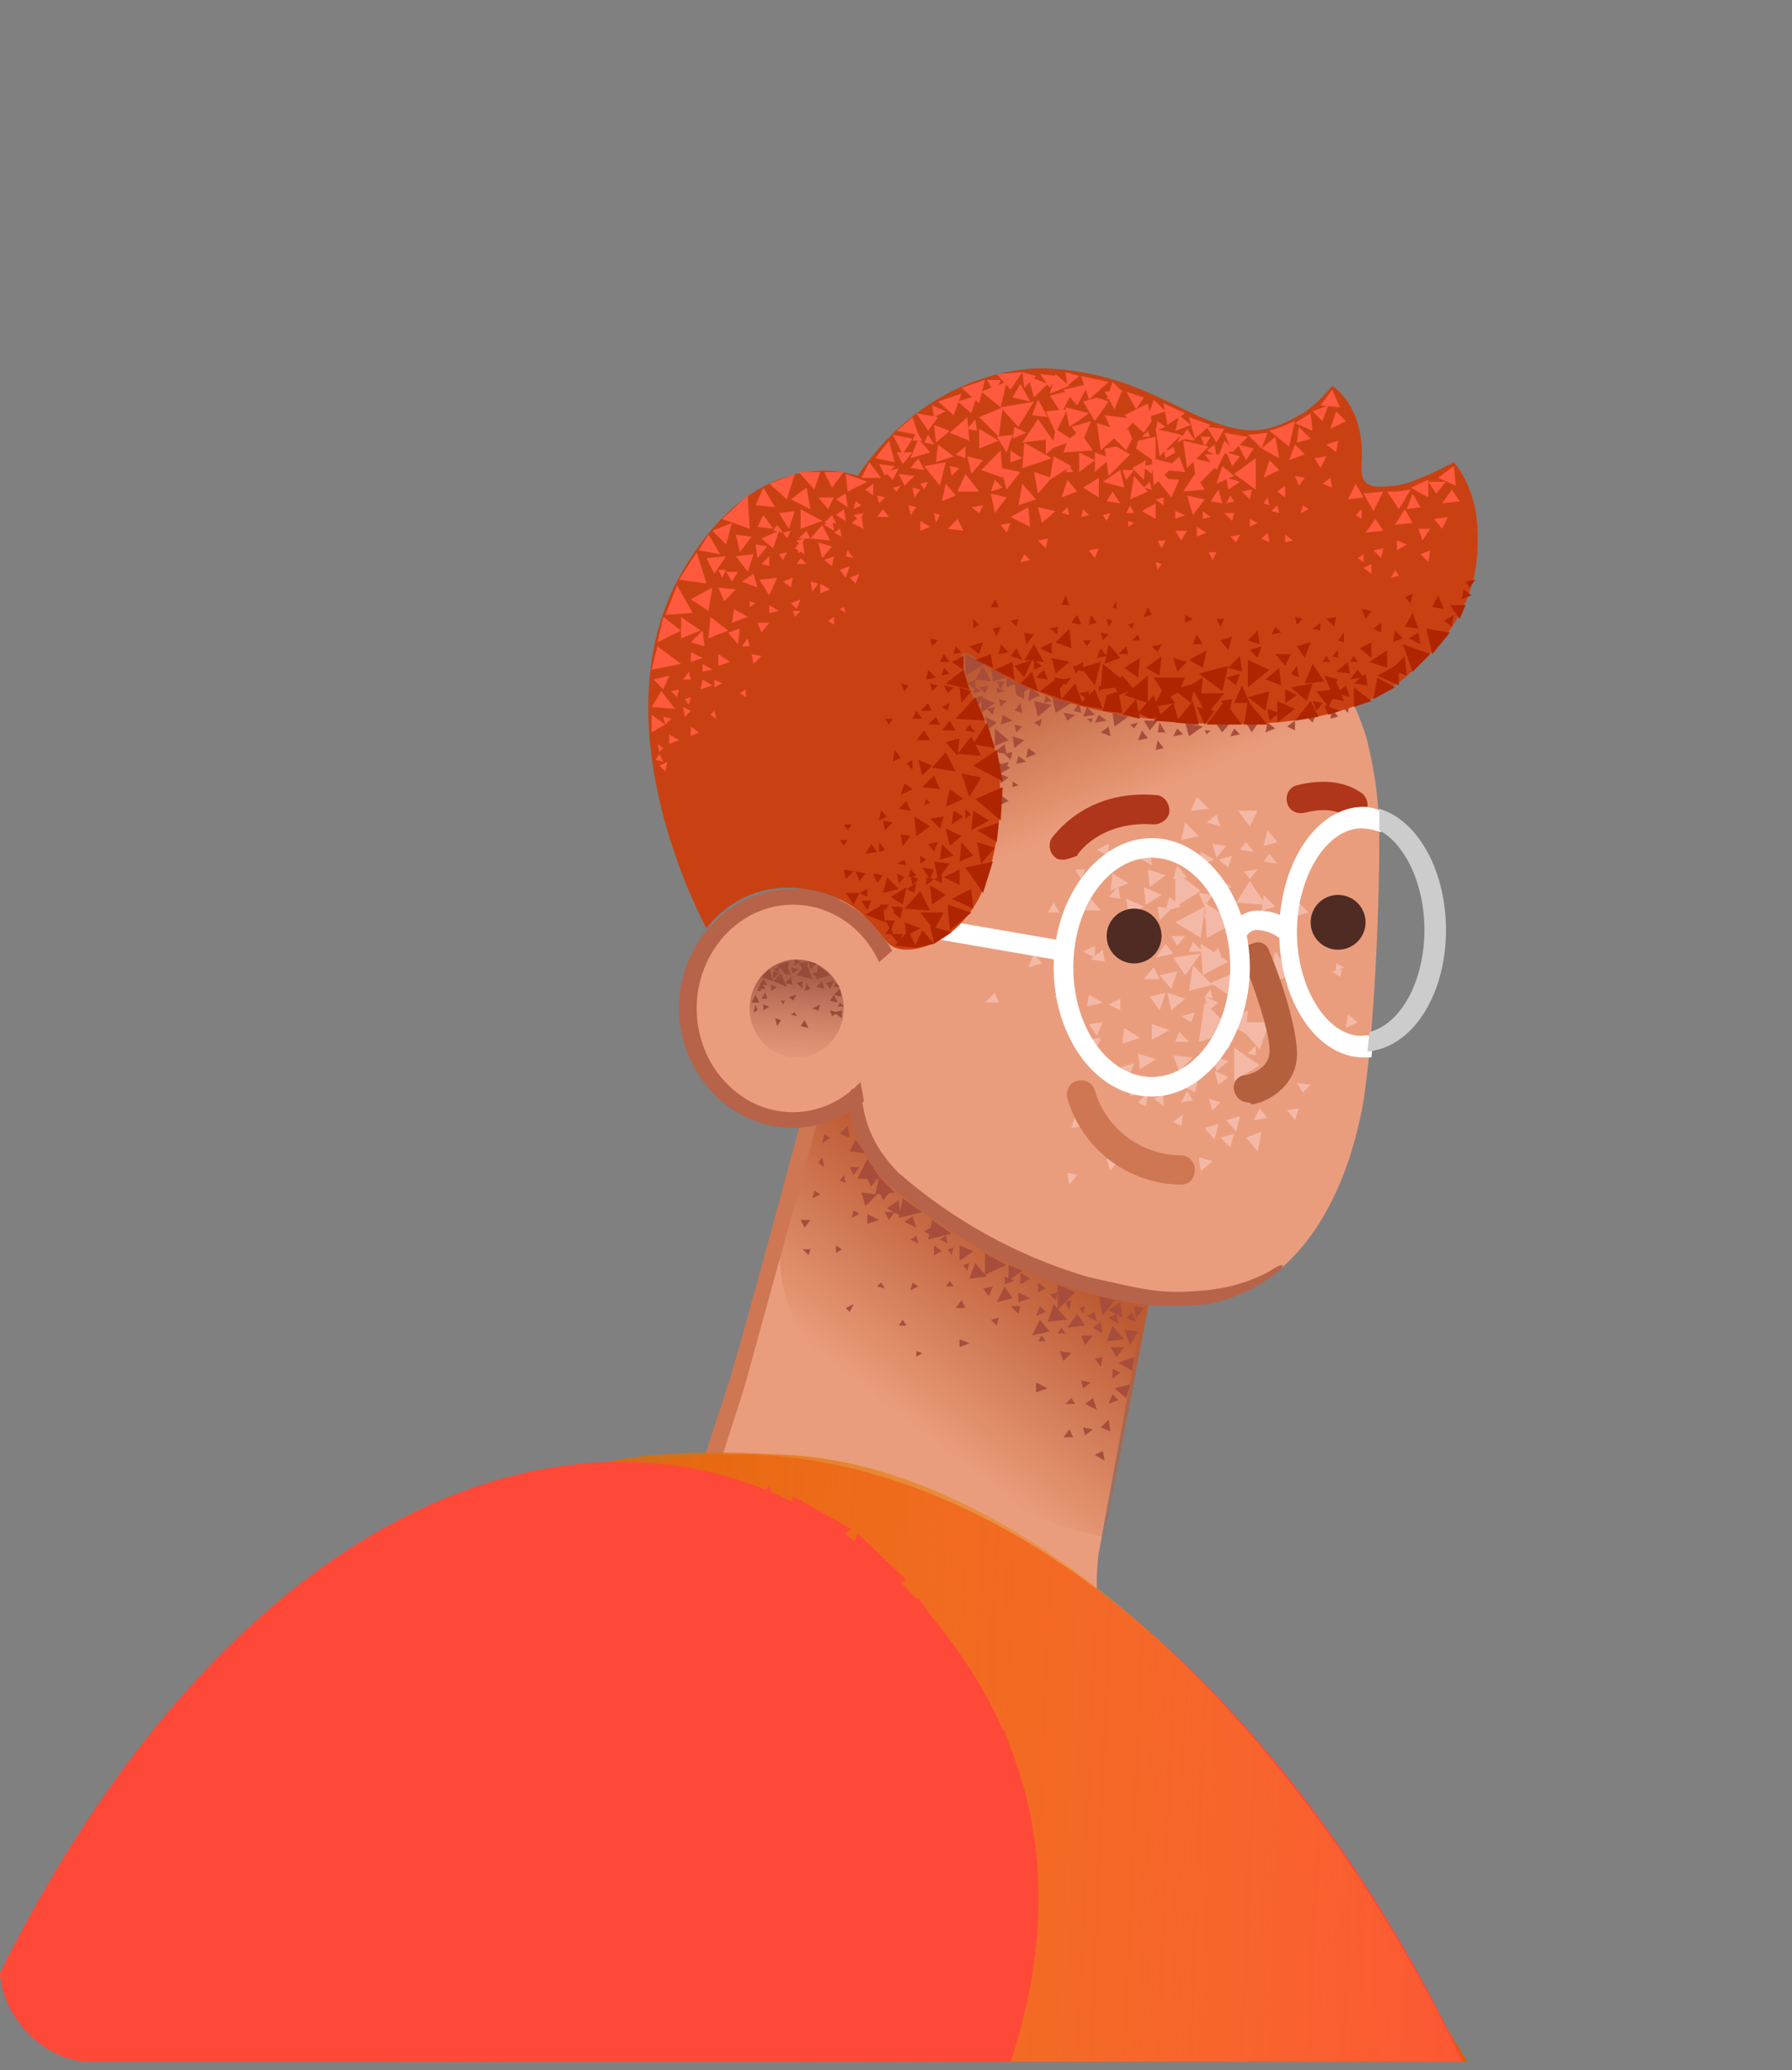 <svg xmlns="http://www.w3.org/2000/svg" fill="none" viewBox="0 43.6 151 174.4" style="max-height: 500px" width="151" height="174.4">
<rect x="0" y="43.6" width="151" height="174.4" fill="#808080" stroke="none"/>
<g clip-path="url(#clip0_3933_1931)">
<path fill="#EA9D7D" d="M69.448 134.324L57.051 174.733L53.415 184.134C53.415 184.134 58.704 190.896 71.266 193.535C79.86 195.349 85.645 195.514 89.447 195.184C92.587 194.854 96.389 194.195 94.405 188.422C91.596 179.845 92.587 174.403 92.587 174.403L97.05 150.157L69.448 134.324Z" data-darkreader-inline-fill="" style="--darkreader-inline-fill: #7a3214;"/>
<path fill="url(#paint0_linear_3933_1931)" d="M67.63 156.095C71.662 161.768 76.987 166.404 83.167 169.62C88.952 172.423 93.084 173.083 93.084 173.083L96.885 152.961L69.779 134.324L68.291 137.128L67.135 141.746C66.639 141.746 63.829 150.322 67.63 156.095Z"/>
<path fill="#CF7653" d="M54.408 184.299H54.242C53.912 184.134 53.747 183.804 53.747 183.475L61.515 159.724C63.002 154.776 67.465 138.118 67.465 138.118C67.63 137.788 67.961 137.623 68.291 137.623C68.622 137.788 68.787 138.118 68.787 138.448L62.837 160.054C61.515 164.507 55.069 183.639 55.069 183.639C55.069 184.134 54.738 184.299 54.408 184.299Z" data-darkreader-inline-fill="" style="--darkreader-inline-fill: #8f4528;"/>
<path fill="#A84D3B" d="M74.076 143.89L74.407 144.715L75.068 143.89H74.076Z" data-darkreader-inline-fill="" style="--darkreader-inline-fill: #c87464;"/>
<path fill="#A84D3B" d="M74.077 142.735L73.746 144.219L75.399 144.054L74.077 142.735ZM83.002 149.167V150.982L84.82 150.157L83.002 149.167ZM78.539 146.364L78.209 148.013L80.192 147.518L78.539 146.364ZM76.06 144.549L75.73 146.199L77.713 145.704L76.06 144.549Z" data-darkreader-inline-fill="" style="--darkreader-inline-fill: #c87464;"/>
<path fill="#A84D3B" d="M73.084 141.25L72.258 142.9H74.241L73.084 141.25ZM85.315 152.961L84.654 151.971L83.993 153.291L85.315 152.961ZM83.166 151.147L82.175 149.992L81.679 151.311L83.166 151.147ZM89.943 154.775L88.786 153.456L88.29 154.94L89.943 154.775ZM94.736 156.424L93.745 155.27L93.249 156.589L94.736 156.424ZM86.142 150.652L84.985 150.157V151.476L86.142 150.652ZM88.456 155.765L87.629 154.775L86.968 156.095L88.456 155.765ZM82.01 149.002L80.853 148.508V149.827L82.01 149.002Z" data-darkreader-inline-fill="" style="--darkreader-inline-fill: #863e2f;"/>
<path fill="#A84D3B" d="M90.605 152.466L89.117 151.807V153.951L90.605 152.466ZM93.911 153.126L92.588 152.796L92.919 154.446L93.911 153.126ZM95.894 155.765L94.737 155.6L95.233 156.92L95.894 155.765ZM91.431 155.27L90.77 154.281L89.944 155.435L91.431 155.27ZM95.398 159.064L95.564 157.909L94.241 158.404L95.398 159.064ZM94.902 161.373L95.233 160.218L93.911 160.548L94.902 161.373ZM92.093 161.373L91.431 161.868L92.423 162.362L92.093 161.373ZM92.754 154.94L92.093 155.435L92.919 155.93L92.754 154.94ZM96.39 153.786L95.564 153.621L95.729 154.611L96.39 153.786ZM93.415 163.187L92.754 163.847L93.58 164.177L93.415 163.187ZM76.886 146.034L76.225 146.529L77.217 147.024L76.886 146.034ZM71.432 138.447L70.771 139.107L71.597 139.437L71.432 138.447ZM88.126 154.116L87.63 153.621L87.299 154.446L88.126 154.116ZM83.332 152.796L83.663 151.972L82.837 152.137L83.332 152.796ZM85.812 154.281L85.977 153.621H85.151L85.812 154.281ZM89.283 157.414L89.613 158.239L90.274 157.579L89.283 157.414ZM94.076 154.281L93.415 154.611L94.241 155.105L94.076 154.281Z" data-darkreader-inline-fill="" style="--darkreader-inline-fill: #863e2f;"/>
<path fill="#A84D3B" d="M94.406 153.291L93.414 153.951L94.571 154.611L94.406 153.291ZM92.257 154.116L91.596 154.446L92.422 154.941L92.257 154.116ZM92.918 165.826L92.257 166.156L93.084 166.651L92.918 165.826ZM91.265 163.847L91.431 164.507L92.092 164.012L91.265 163.847ZM91.1 159.889L91.265 160.549L91.927 160.054L91.1 159.889ZM94.24 161.538L93.745 161.043L93.414 161.868L94.24 161.538ZM71.266 153.786L71.597 154.116L71.927 153.456L71.266 153.786ZM74.241 151.642L73.911 151.972L74.572 152.137L74.241 151.642ZM77.712 157.58L77.216 157.415V157.91L77.712 157.58ZM76.059 154.776L75.729 155.271H76.39L76.059 154.776ZM87.299 160.054V160.878L88.29 160.549L87.299 160.054ZM85.811 152.467V153.291L86.803 152.962L85.811 152.467ZM85.976 150.817V151.807L86.803 151.312L85.976 150.817ZM73.084 145.869V146.694L74.076 146.364L73.084 145.869ZM92.918 157.91L92.257 158.075L92.753 158.734L92.918 157.91ZM90.439 164.672L90.108 164.012L89.613 164.672H90.439ZM91.1 156.095L91.431 156.92L92.092 156.095H91.1ZM93.579 157.085L94.075 157.91L94.736 157.085H93.579ZM95.397 154.116L94.902 154.611L95.728 154.941L95.397 154.116ZM94.406 159.229L93.745 158.899V159.724L94.406 159.229ZM75.729 144.715L74.737 145.375L75.894 146.034L75.729 144.715ZM72.423 145.869L71.927 145.54L71.762 146.199L72.423 145.869ZM69.117 144.22L68.622 143.89L68.456 144.55L69.117 144.22ZM68.126 149.333L68.291 148.838H67.63L68.126 149.333Z" data-darkreader-inline-fill="" style="--darkreader-inline-fill: #863e2f;"/>
<path fill="#A84D3B" d="M74.572 145.704L74.903 146.364L75.398 145.704H74.572ZM72.589 144.055L72.919 145.209L73.911 144.22L72.589 144.055ZM72.093 139.601L71.597 140.591L72.919 140.756L72.093 139.601ZM77.217 147.683L76.721 148.013L77.382 148.343L77.217 147.683ZM78.374 147.023L77.878 147.353L78.539 147.683L78.374 147.023ZM79.696 147.683L79.2 148.013L79.861 148.343L79.696 147.683ZM77.382 151.971L76.886 151.642L76.721 152.301L77.382 151.971ZM67.465 146.364L67.795 147.023L68.291 146.364H67.465ZM71.101 142.57L70.77 143.065L71.266 143.23L71.101 142.57ZM70.936 148.838L70.44 148.508V149.168L70.936 148.838ZM71.597 141.91L71.927 142.57L72.423 141.91H71.597ZM73.085 142.9L73.415 143.56L73.911 142.9H73.085ZM69.283 141.086L68.952 141.581L69.448 141.91L69.283 141.086ZM69.944 139.436L69.448 139.107L69.283 139.931L69.944 139.436ZM78.704 148.508V149.332L79.365 149.003L78.704 148.508ZM81.679 149.992L81.183 150.157L81.514 150.652L81.679 149.992ZM80.357 148.673L79.861 148.838L80.192 149.332L80.357 148.673ZM91.431 153.621L90.935 153.786L91.266 154.28L91.431 153.621ZM89.117 152.466L88.456 152.631L88.952 153.126L89.117 152.466ZM81.349 153.786L81.018 153.126L80.522 153.786H81.349ZM90.605 161.867L90.274 161.373L89.778 161.867H90.605ZM80.357 151.971L80.026 151.477L79.696 151.971H80.357ZM84.654 151.147V151.806L85.481 151.477L84.654 151.147ZM87.464 151.642V152.466L88.125 152.136L87.464 151.642ZM90.274 153.126L89.778 153.291L90.109 153.951L90.274 153.126ZM88.125 156.59L87.795 156.095L87.464 156.59H88.125ZM80.853 156.425V157.084L81.679 156.755L80.853 156.425ZM84.159 154.61L83.497 154.775L83.993 155.27L84.159 154.61ZM89.778 155.93L89.448 155.435L89.117 155.93H89.778Z" data-darkreader-inline-fill="" style="--darkreader-inline-fill: #863e2f;"/>
<path fill="#EA9D7D" d="M109.612 94.74C109.612 94.74 114.405 102.492 115.231 106.12C115.894 108.763 116.227 111.478 116.223 114.202C116.223 121.129 115.727 130.861 114.901 136.303C113.248 145.705 108.785 151.312 103.496 152.962C98.207 154.611 88.621 151.147 82.175 147.849C76.721 145.045 73.58 142.076 72.754 138.612C71.927 134.984 70.274 130.366 70.274 130.366L70.605 119.645L83.332 92.596L109.612 94.74Z" data-darkreader-inline-fill="" style="--darkreader-inline-fill: #7a3214;"/>
<path fill="url(#paint1_linear_3933_1931)" d="M76.886 124.593C76.886 124.593 86.472 113.872 92.588 111.563C104.323 106.78 115.727 107.275 115.727 107.275L113.909 101.502L80.522 97.049L73.249 117.831L76.886 124.593Z"/>
<path fill="#EA9D7D" d="M66.803 137.953C71.641 137.953 75.564 133.744 75.564 128.551C75.564 123.359 71.641 119.15 66.803 119.15C61.965 119.15 58.044 123.359 58.044 128.551C58.044 133.744 61.965 137.953 66.803 137.953Z" data-darkreader-inline-fill="" style="--darkreader-inline-fill: #7a3214;"/>
<path fill="#B76349" d="M66.803 138.613C61.514 138.613 57.217 133.994 57.217 128.552C57.217 122.944 61.514 118.491 66.803 118.491C72.092 118.491 76.39 123.109 76.39 128.552C76.39 133.994 72.092 138.613 66.803 138.613ZM66.803 119.81C62.341 119.81 58.704 123.768 58.704 128.552C58.704 133.335 62.341 137.293 66.803 137.293C71.266 137.293 74.902 133.335 74.902 128.552C74.902 123.604 71.266 119.81 66.803 119.81Z" data-darkreader-inline-fill="" style="--darkreader-inline-fill: #924e3a;"/>
<path fill="url(#paint2_linear_3933_1931)" d="M67.133 132.675C69.324 132.675 71.1 130.829 71.1 128.551C71.1 126.274 69.324 124.428 67.133 124.428C64.942 124.428 63.166 126.274 63.166 128.551C63.166 130.829 64.942 132.675 67.133 132.675Z"/>
<path fill="#EA9D7D" d="M76.39 122.614L73.58 125.088L72.423 134.324L72.919 136.963C72.919 136.963 76.885 134.819 77.216 130.531C77.547 126.243 76.39 122.614 76.39 122.614Z" data-darkreader-inline-fill="" style="--darkreader-inline-fill: #7a3214;"/>
<path fill="#B76349" d="M98.042 153.621C96.224 153.621 94.736 153.292 91.43 152.467C85.326 150.677 79.686 147.581 74.902 143.395C71.266 139.767 71.596 136.303 71.596 136.138C71.596 135.809 71.596 135.314 71.927 135.314C72.257 135.314 72.423 135.644 72.588 135.973C72.753 136.633 72.753 139.437 75.728 142.406C80.329 146.421 85.74 149.402 91.596 151.147C96.719 152.302 97.711 152.632 101.513 152.302C105.149 151.972 107.297 150.488 107.297 150.488C107.793 150.158 108.289 149.993 107.959 150.488C107.628 150.818 104.984 152.962 101.678 153.456C100.19 153.621 99.199 153.621 98.042 153.621Z" data-darkreader-inline-fill="" style="--darkreader-inline-fill: #924e3a;"/>
<path fill="#F4B9A6" d="M98.703 128.716L99.86 127.727L98.372 127.232L98.703 128.716ZM84.158 128.057L83.827 127.232L83.001 128.057H84.158ZM103.331 129.706L104.984 130.696L105.149 128.716L103.331 129.706ZM99.034 121.294L101.182 122.614L101.513 119.975L99.034 121.294Z" data-darkreader-inline-fill="" style="--darkreader-inline-fill: #63210c;"/>
<path fill="#F4B9A6" d="M99.034 119.975L101.182 118.656L99.034 117.006V119.975ZM103.992 134.654L106.141 133.335L103.992 131.85V134.654ZM106.141 132.015L106.967 129.706H104.157L106.141 132.015ZM98.207 127.232L96.885 127.562L97.711 128.717L98.207 127.232ZM99.199 125.418L97.711 125.748L98.703 126.902L99.199 125.418ZM98.868 132.51L99.364 133.83L100.521 132.675L98.868 132.51ZM99.529 134.984L100.686 135.644L101.017 134.324L99.529 134.984ZM106.306 138.942L104.984 139.437L105.975 140.592L106.306 138.942ZM100.852 110.739L100.356 111.893L101.843 111.728L100.852 110.739ZM102.174 118.985L101.017 118.821L101.513 119.975L102.174 118.985ZM103.331 114.862L102.174 114.697L102.504 115.852L103.331 114.862ZM93.744 117.171L93.579 118.656L95.067 117.996L93.744 117.171ZM96.885 114.862L95.728 115.687L97.05 116.511L96.885 114.862ZM91.43 116.841H90.604L91.1 117.666L91.43 116.841ZM103.992 139.107L102.835 139.437L103.661 140.262L103.992 139.107ZM102.67 138.283L101.513 138.613L102.339 139.602L102.67 138.283ZM92.753 131.026L91.596 131.191L92.257 132.345L92.753 131.026ZM95.562 133.17L94.406 133.5L95.067 134.489L95.562 133.17ZM91.761 127.397L91.596 128.387L92.918 128.057L91.761 127.397ZM97.711 126.078L97.215 125.088L96.389 126.078H97.711ZM109.777 135.644L110.438 134.984L109.281 134.819L109.777 135.644ZM105.149 132.345L105.81 132.51V131.685L105.149 132.345ZM112.587 124.758V125.418L113.248 125.088L112.587 124.758ZM109.116 128.387L109.942 128.552L109.612 127.727L109.116 128.387Z" data-darkreader-inline-fill="" style="--darkreader-inline-fill: #63210c;"/>
<path fill="#F4B9A6" d="M112.917 125.913L113.082 125.254L112.256 125.419L112.917 125.913ZM88.785 119.646L88.29 120.471H89.281L88.785 119.646ZM99.529 114.368L101.016 114.038L99.859 112.884L99.529 114.368ZM101.016 131.356L103.992 130.532L101.512 128.057L101.016 131.356ZM98.702 120.141L97.545 119.976L97.711 121.13L98.702 120.141ZM90.108 128.057V127.068L88.785 127.563L90.108 128.057ZM96.719 116.842L96.884 118.326L98.207 117.337L96.719 116.842ZM94.901 119.316L95.066 120.635L96.388 119.976L94.901 119.316ZM96.388 118.326L96.554 119.811L97.876 118.986L96.388 118.326ZM108.785 116.842L109.942 117.337V116.017L108.785 116.842ZM98.868 123.934L98.207 123.109L97.38 124.264L98.868 123.934ZM104.487 137.624L103.33 137.954L104.157 138.943L104.487 137.624ZM99.364 130.532L99.033 131.356H100.19L99.364 130.532ZM100.521 136.304L100.025 135.48L99.529 136.469L100.521 136.304ZM102.173 137.129L102.835 136.469L101.843 136.139L102.173 137.129ZM102.669 134.985L103.496 134.325L102.339 133.83L102.669 134.985Z" data-darkreader-inline-fill="" style="--darkreader-inline-fill: #63210c;"/>
<path fill="#F4B9A6" d="M102.505 133.83L103.497 133.005L102.174 132.51L102.505 133.83ZM101.844 128.717L102.67 128.057L101.513 127.562L101.844 128.717ZM99.53 129.211L100.356 129.706L100.687 128.882L99.53 129.211ZM109.447 136.963L108.455 137.128L109.116 137.953L109.447 136.963ZM104.158 127.727L103.827 128.552L104.984 128.387L104.158 127.727ZM106.802 137.788L106.141 136.963L105.645 137.953L106.802 137.788ZM101.017 141.087L101.183 142.241L102.174 141.417L101.017 141.087ZM98.042 135.809L97.216 136.139L98.042 136.798V135.809ZM87.795 124.758L87.134 123.934L86.638 125.088L87.795 124.758ZM98.869 138.118L99.53 138.448L99.695 137.458L98.869 138.118ZM95.894 136.469L96.555 136.798L96.72 135.644L95.894 136.469ZM90.605 137.623L90.274 138.613L91.431 138.448L90.605 137.623ZM94.241 141.252H93.249L93.58 142.241L94.241 141.252ZM90.77 142.571L89.943 142.406L90.109 143.396L90.77 142.571ZM100.191 127.067L102.174 126.573L100.521 124.923L100.191 127.067ZM98.703 122.449L99.199 123.274L99.86 122.449H98.703ZM98.869 124.263L99.86 125.748L101.183 123.934L98.869 124.263ZM104.488 120.965L103.166 122.119L105.149 122.779L104.488 120.965ZM92.257 124.263V123.274L91.266 123.769L92.257 124.263ZM102.67 123.439L102.009 124.099L103.001 124.428L102.67 123.439ZM98.869 117.666L100.026 117.501L99.199 116.512L98.869 117.666ZM106.306 120.305L107.463 119.975L106.472 118.986L106.306 120.305ZM98.207 120.305L99.53 119.975L98.538 119.15L98.207 120.305ZM106.472 114.862L107.629 114.532L106.802 113.543L106.472 114.862ZM102.505 112.223L101.678 112.883L102.835 113.213L102.505 112.223ZM93.414 115.687V114.697L92.423 115.192L93.414 115.687ZM94.737 130.201L94.571 131.521L96.059 131.026L94.737 130.201ZM92.918 129.706L91.761 129.871L92.423 130.861L92.918 129.706ZM95.398 134.654L95.232 135.974L96.555 135.479L95.398 134.654ZM97.05 129.871V131.191L98.538 130.366L97.05 129.871ZM95.894 132.345L96.059 133.665L97.381 132.84L95.894 132.345ZM94.406 128.717V127.727L93.414 128.222L94.406 128.717Z" data-darkreader-inline-fill="" style="--darkreader-inline-fill: #63210c;"/>
<path fill="#F4B9A6" d="M109.116 120.8L110.273 120.47L109.281 119.48L109.116 120.8ZM104.818 117.006L105.314 117.666L105.975 116.841L104.818 117.006ZM113.413 130.201L114.405 129.706L113.578 129.046L113.413 130.201ZM95.562 115.522V114.532L94.571 115.027L95.562 115.522ZM102.504 117.501V118.656L103.827 118.326L102.504 117.501ZM101.182 115.357L101.017 116.511L102.339 116.017L101.182 115.357ZM102.009 126.407L103.992 127.727L104.653 125.253L102.009 126.407ZM106.802 126.407L108.95 125.748L107.463 123.769L106.802 126.407ZM101.513 127.562L102.174 127.727L102.009 126.902L101.513 127.562ZM100.521 122.944L100.19 123.769H101.347L100.521 122.944ZM102.504 120.47L101.347 120.635L102.009 121.624L102.504 120.47ZM106.141 120.965L104.984 121.13L105.645 122.119L106.141 120.965Z" data-darkreader-inline-fill="" style="--darkreader-inline-fill: #63210c;"/>
<path fill="#F4B9A6" d="M101.677 122.614L104.156 121.295L101.512 119.645L101.677 122.614ZM105.313 113.213L105.975 111.893H104.322L105.313 113.213ZM103.495 132.015L103.991 130.861H102.504L103.495 132.015ZM101.347 125.748L103.495 124.593L101.181 123.109L101.347 125.748ZM102.669 116.017L103.495 116.676L103.826 115.687L102.669 116.017ZM105.313 117.831L104.156 119.645L106.636 119.81L105.313 117.831ZM106.966 115.522L106.47 116.182L107.627 116.347L106.966 115.522ZM108.123 122.614L108.784 123.274L109.115 122.284L108.123 122.614ZM104.983 114.532L104.487 115.192L105.644 115.357L104.983 114.532ZM90.273 124.263L89.116 124.593L90.107 125.583L90.273 124.263ZM91.925 119.315L91.43 120.305H92.752L91.925 119.315ZM94.405 119.315L94.24 118.326L93.413 119.15L94.405 119.315ZM93.082 124.593L92.917 123.604L91.925 124.428L93.082 124.593Z" data-darkreader-inline-fill="" style="--darkreader-inline-fill: #63210c;"/>
<path fill="#A84D3B" d="M97.711 104.471L97.545 105.296H98.207L97.711 104.471ZM98.041 106.615L97.545 105.956L97.38 106.78L98.041 106.615ZM104.487 105.461L103.991 104.966L103.661 105.626L104.487 105.461ZM110.107 103.976L110.603 104.471L110.933 103.647L110.107 103.976ZM113.082 103.152L113.578 103.647L113.743 102.822L113.082 103.152ZM112.09 104.141L112.752 103.976L112.256 103.317L112.09 104.141ZM99.694 105.461L99.198 104.966L98.868 105.626L99.694 105.461ZM107.462 104.966L106.801 104.471L106.636 105.296L107.462 104.966ZM96.719 105.791L96.223 105.131L95.893 105.956L96.719 105.791ZM81.348 98.699V100.513L83.001 99.523L81.348 98.699ZM91.595 103.152L91.265 103.976L92.256 103.812L91.595 103.152ZM84.819 100.678V101.502L85.645 101.173L84.819 100.678ZM84.488 103.812L84.323 104.636L85.314 104.306L84.488 103.812ZM85.314 105.626L85.48 106.615L86.306 105.956L85.314 105.626ZM93.248 104.306L92.587 103.812L92.256 104.471L93.248 104.306ZM93.744 103.647L93.909 104.801L95.066 103.976L93.744 103.647Z" data-darkreader-inline-fill="" style="--darkreader-inline-fill: #863e2f;"/>
<path fill="#A84D3B" d="M102.504 104.636L103 105.296L103.661 104.472L102.504 104.636ZM96.388 104.307L96.884 105.131L97.545 104.307H96.388ZM87.132 102.657L87.463 103.977L88.62 102.987L87.132 102.657ZM104.983 104.472L105.479 105.296L106.14 104.307L104.983 104.472ZM99.859 104.472L100.19 105.626L101.347 104.801L99.859 104.472ZM89.612 103.647L89.942 104.307L90.603 103.812L89.612 103.647ZM86.636 106.616L86.471 107.44L87.298 107.111L86.636 106.616ZM85.81 107.275L85.645 107.935L86.471 107.77L85.81 107.275ZM91.595 104.142L91.926 104.472L92.091 104.142H91.595ZM95.231 104.636L95.562 104.966L95.892 104.472L95.231 104.636ZM101.512 105.131L101.677 105.461L102.008 105.131H101.512ZM84.984 107.77L84.488 107.935L84.818 108.265L84.984 107.77ZM85.48 101.008L85.645 102.162L86.967 101.503L85.48 101.008ZM85.314 106.946L84.653 107.111L85.149 107.605L85.314 106.946Z" data-darkreader-inline-fill="" style="--darkreader-inline-fill: #863e2f;"/>
<path fill="#A84D3B" d="M84.819 107.11L84.654 106.285L83.827 106.945L84.819 107.11ZM85.645 102.162L86.306 102.492V101.667L85.645 102.162ZM90.439 103.481L91.1 103.646L90.934 102.822L90.439 103.481ZM83.992 101.502V101.997L84.654 101.832L83.992 101.502ZM85.48 103.481L86.141 103.646L85.976 102.822L85.48 103.481ZM85.315 109.419V109.914L85.811 109.749L85.315 109.419ZM83.827 103.152L83.166 103.316L83.662 103.811L83.827 103.152ZM83.992 107.77V108.924L85.149 108.264L83.992 107.77Z" data-darkreader-inline-fill="" style="--darkreader-inline-fill: #c87464;"/>
<path fill="#A84D3B" d="M84.323 109.584L84.984 109.089L84.158 108.759L84.323 109.584ZM84.323 103.152L84.819 102.657L84.158 102.492L84.323 103.152ZM83.332 104.966L83.993 104.471L83.001 103.976L83.332 104.966ZM87.133 104.471L87.629 104.801L87.794 104.141L87.133 104.471ZM84.323 111.398L84.984 111.069L84.323 110.574V111.398ZM82.505 115.027L83.166 114.697L82.505 114.202V115.027ZM83.497 99.688L83.662 101.008L84.819 100.678L83.497 99.688ZM82.009 102.492L82.505 102.987L82.836 102.162L82.009 102.492ZM88.621 102.162L88.951 103.647L90.273 102.822L88.621 102.162ZM82.505 101.502L83.001 101.997L83.332 101.337L82.505 101.502ZM92.753 105.296L93.579 105.626L93.414 104.801L92.753 105.296ZM108.455 104.801L109.116 105.131V104.306L108.455 104.801ZM83.827 106.45L84.984 105.956L83.827 104.966V106.45ZM82.836 99.688L82.175 100.843L83.497 101.008L82.836 99.688Z" data-darkreader-inline-fill="" style="--darkreader-inline-fill: #863e2f;"/>
<path fill="#A84D3B" d="M86.141 104.802L85.48 104.637L85.645 105.297L86.141 104.802ZM82.174 100.843L81.513 101.173L82.174 101.668V100.843ZM88.124 102.163L87.959 102.823L88.62 102.658L88.124 102.163ZM83.827 102.823L82.67 102.328V103.647L83.827 102.823Z" data-darkreader-inline-fill="" style="--darkreader-inline-fill: #c87464;"/>
<path fill="#A84D3B" d="M84.654 101.008H83.993L84.323 101.668L84.654 101.008ZM82.175 101.503L82.009 101.998L82.67 101.833L82.175 101.503ZM87.629 102.162L86.802 101.503L86.637 102.657L87.629 102.162Z" data-darkreader-inline-fill="" style="--darkreader-inline-fill: #c87464;"/>
<path fill="#964C38" d="M70.935 129.376V128.716L70.273 128.881L70.935 129.376ZM68.125 124.593L67.298 124.758L67.794 125.417L68.125 124.593Z" data-darkreader-inline-fill="" style="--darkreader-inline-fill: #ca8471;"/>
<path fill="#964C38" d="M67.959 124.758L67.133 125.747L68.455 126.077L67.959 124.758ZM66.472 124.593L65.48 124.923L66.306 125.747L66.472 124.593ZM70.769 126.902L70.273 127.397L70.934 127.562L70.769 126.902ZM69.281 126.242L68.786 126.737L69.447 126.902L69.281 126.242Z" data-darkreader-inline-fill="" style="--darkreader-inline-fill: #ca8471;"/>
<path fill="#964C38" d="M70.274 127.397L69.943 127.892L70.604 128.057L70.274 127.397ZM66.637 125.913L66.142 126.407L66.803 126.572L66.637 125.913Z" data-darkreader-inline-fill="" style="--darkreader-inline-fill: #ca8471;"/>
<path fill="#964C38" d="M65.811 125.583L65.15 126.242L66.307 126.737L65.811 125.583ZM68.456 128.551L68.951 128.716L69.117 128.222L68.456 128.551ZM70.439 126.407L70.274 126.737H70.769L70.439 126.407ZM70.769 128.057L70.604 128.387H71.1L70.769 128.057Z" data-darkreader-inline-fill="" style="--darkreader-inline-fill: #ca8471;"/>
<path fill="#964C38" d="M64.819 125.252L64.158 125.912L65.15 126.242L64.819 125.252ZM66.142 127.891H65.811L65.976 128.221L66.142 127.891ZM67.133 129.211L66.968 128.881L66.638 129.046L67.133 129.211ZM68.29 125.252L68.786 124.758L68.125 124.593L68.29 125.252ZM66.472 125.252L65.976 125.582L66.638 125.747L66.472 125.252ZM65.646 125.582L65.15 125.417V126.077L65.646 125.582Z" data-darkreader-inline-fill="" style="--darkreader-inline-fill: #ca8471;"/>
<path fill="#964C38" d="M65.646 125.583V125.088L65.15 125.253L65.646 125.583ZM69.612 126.408L69.943 126.902L70.274 126.243L69.612 126.408ZM68.951 124.923L68.786 126.078L69.943 125.748L68.951 124.923Z" data-darkreader-inline-fill="" style="--darkreader-inline-fill: #ca8471;"/>
<path fill="#964C38" d="M68.456 125.583L68.952 126.078L69.117 125.418L68.456 125.583ZM64.489 127.232L64.158 127.727H64.654L64.489 127.232ZM67.464 124.593L66.968 124.428V124.923L67.464 124.593ZM66.472 127.562L66.803 127.892L67.133 127.397L66.472 127.562ZM67.795 129.541L67.464 130.036L68.125 130.201L67.795 129.541ZM64.324 126.078L63.993 126.572H64.654L64.324 126.078Z" data-darkreader-inline-fill="" style="--darkreader-inline-fill: #ca8471;"/>
<path fill="#964C38" d="M65.811 129.54L65.315 129.376L65.481 130.035L65.811 129.54ZM63.993 126.902H64.489L64.158 126.407L63.993 126.902Z" data-darkreader-inline-fill="" style="--darkreader-inline-fill: #ca8471;"/>
<path fill="#964C38" d="M63.497 128.881L63.827 128.716L63.662 128.222L63.497 128.881ZM63.827 127.067H64.158L63.993 126.572L63.827 127.067ZM64.984 126.572V127.067L65.48 126.737L64.984 126.572ZM63.331 128.057H63.993L63.662 127.397L63.331 128.057ZM64.323 128.222V128.716L64.819 128.386L64.323 128.222ZM67.629 126.242L67.133 126.407L67.629 126.902V126.242ZM69.943 128.716L70.108 129.211L70.604 128.881L69.943 128.716ZM66.637 125.088L66.802 125.583L67.298 125.253L66.637 125.088ZM68.29 126.902L67.96 126.407L67.794 127.067L68.29 126.902Z" data-darkreader-inline-fill="" style="--darkreader-inline-fill: #ca8471;"/>
<path fill="#AF361A" d="M89.612 116.016C89.447 116.016 89.117 116.016 88.951 115.851C88.455 115.521 88.29 114.697 88.621 114.202C88.786 114.037 91.43 110.079 97.381 110.573C98.042 110.573 98.538 111.233 98.538 111.893C98.538 112.553 97.877 113.047 97.215 113.047C92.753 112.718 90.769 115.521 90.769 115.686C90.273 115.851 89.943 116.016 89.612 116.016ZM114.074 112.553C113.909 112.553 113.578 112.553 113.413 112.388C112.091 111.398 110.108 112.058 109.942 112.058C109.281 112.223 108.62 111.893 108.455 111.233C108.289 110.573 108.62 109.914 109.281 109.749C109.446 109.749 112.421 108.759 114.735 110.409C115.231 110.738 115.397 111.563 115.066 112.058C114.735 112.388 114.405 112.553 114.074 112.553Z" data-darkreader-inline-fill="" style="--darkreader-inline-fill: #8c2b15;"/>
<path fill="#4F2B23" d="M95.563 124.758C96.841 124.758 97.877 123.724 97.877 122.449C97.877 121.174 96.841 120.14 95.563 120.14C94.285 120.14 93.249 121.174 93.249 122.449C93.249 123.724 94.285 124.758 95.563 124.758Z" data-darkreader-inline-fill="" style="--darkreader-inline-fill: #d7aea4;"/>
<path fill="#4F2B23" d="M112.752 123.604C114.03 123.604 115.066 122.57 115.066 121.295C115.066 120.019 114.03 118.986 112.752 118.986C111.474 118.986 110.438 120.019 110.438 121.295C110.438 122.57 111.474 123.604 112.752 123.604Z" data-darkreader-inline-fill="" style="--darkreader-inline-fill: #d7aea4;"/>
<path fill="#B4603F" d="M105.149 136.468C104.654 136.468 104.158 136.138 103.992 135.478C103.827 134.819 104.323 134.159 104.984 134.159C104.984 134.159 106.802 133.829 106.968 132.345C107.133 130.86 105.645 126.737 104.819 124.593C104.488 123.933 104.819 123.273 105.48 123.108C106.141 122.779 106.802 123.108 106.968 123.768C107.298 124.428 109.447 130.036 109.281 132.675C109.116 135.149 106.802 136.468 105.48 136.633C105.315 136.468 105.149 136.468 105.149 136.468Z" data-darkreader-inline-fill="" style="--darkreader-inline-fill: #c6795b;"/>
<path fill="#CF7653" d="M99.53 143.395C97.362 143.375 95.26 142.658 93.533 141.35C91.806 140.043 90.547 138.216 89.944 136.138C89.778 135.479 90.109 134.819 90.77 134.654C91.431 134.489 92.092 134.819 92.257 135.479C92.72 137.047 93.678 138.423 94.989 139.404C96.299 140.385 97.892 140.917 99.53 140.921C100.191 140.921 100.687 141.581 100.687 142.076C100.687 142.901 100.191 143.395 99.53 143.395Z" data-darkreader-inline-fill="" style="--darkreader-inline-fill: #d27f5f;"/>
<path fill="white" d="M97.05 135.973C92.422 135.973 88.786 131.025 88.786 125.088C88.786 119.15 92.588 114.202 97.05 114.202C101.513 114.202 105.314 119.15 105.314 125.088C105.314 131.025 101.513 135.973 97.05 135.973ZM97.05 115.851C93.414 115.851 90.439 119.975 90.439 125.088C90.439 130.201 93.414 134.324 97.05 134.324C100.687 134.324 103.662 130.201 103.662 125.088C103.662 119.975 100.687 115.851 97.05 115.851Z" data-darkreader-inline-fill="" style="--darkreader-inline-fill: #181a1b;"/>
<path fill="white" d="M104.818 122.778L103.331 121.953C103.331 121.953 104.322 120.304 105.975 120.304C107.628 120.304 108.785 121.129 108.785 121.294L107.793 122.613C107.793 122.613 106.967 121.953 105.975 121.953C105.314 121.788 104.818 122.778 104.818 122.778ZM76.819 122.349L77.1 120.7L89.497 122.844L89.216 124.493L76.819 122.349Z" data-darkreader-inline-fill="" style="--darkreader-inline-fill: #181a1b;"/>
<path fill="#C94112" d="M72.258 83.689C72.258 83.689 63.994 80.391 57.382 91.936C50.11 104.801 59.531 121.789 59.531 121.789C59.531 121.789 62.341 117.666 67.795 118.49C72.258 119.15 73.58 121.624 74.902 123.109C76.225 124.428 81.514 123.274 83.332 117.171C84.654 112.388 84.654 107.77 83.001 104.471C81.348 101.172 79.861 97.379 82.175 99.028C84.489 100.678 88.456 102.822 94.571 103.811C100.687 104.801 112.422 105.791 118.372 100.678C124.322 95.73 124.653 91.441 124.487 87.978C124.322 84.514 122.504 82.535 122.504 82.535C122.504 82.535 119.198 84.349 117.546 84.514C115.893 84.679 114.57 84.844 114.736 82.7C115.066 77.752 112.256 76.102 112.256 76.102C112.256 76.102 111.099 77.587 109.777 78.412C106.967 80.061 105.315 80.226 102.505 79.236C98.868 78.082 95.067 74.783 87.629 74.618C82.34 74.783 76.39 77.587 72.258 83.689Z" data-darkreader-inline-fill="" style="--darkreader-inline-fill: #a1340e;"/>
<path fill="#FF593E" d="M106.968 79.896L108.62 81.215L109.116 79.071L107.959 79.566L106.968 79.896ZM91.1 75.278L91.761 77.257L93.414 75.773L91.1 75.278ZM112.257 76.432L111.265 77.752L112.918 77.917L112.257 76.432ZM105.811 82.205L103.992 83.525L105.811 84.844V82.205ZM100.026 79.731L99.53 80.556L100.687 80.721L100.026 79.731ZM85.977 75.938L85.315 77.092L86.803 77.422L85.977 75.938ZM87.464 77.257L86.968 78.576L88.29 78.741L87.464 77.257ZM84.324 77.917L85.811 79.566L87.133 77.422L84.324 77.917Z" data-darkreader-inline-fill="" style="--darkreader-inline-fill: #a71700;"/>
<path fill="#FF593E" d="M89.943 78.082L88.125 78.247L88.952 80.061L89.943 78.082ZM82.671 76.597L84.324 77.917L84.82 75.773L82.671 76.597ZM108.29 84.514L107.629 85.009L108.29 85.504V84.514ZM102.34 81.051L101.678 81.546L102.505 82.04L102.34 81.051ZM103.827 82.865L104.488 82.04L103.331 81.71L103.827 82.865ZM112.091 83.855L111.43 84.349L112.257 84.679L112.091 83.855ZM109.943 81.875L109.116 81.051L108.62 82.37L109.943 81.875ZM113.414 79.072L112.587 78.247L112.091 79.731L113.414 79.072Z" data-darkreader-inline-fill="" style="--darkreader-inline-fill: #a71700;"/>
<path fill="#FF593E" d="M103.992 83.689L103 82.864L102.504 84.349L103.992 83.689ZM107.794 83.194L106.967 82.37L106.471 83.854L107.794 83.194ZM103.992 81.545L103.166 80.72L102.67 82.04L103.992 81.545ZM102.504 80.885L103.166 79.731L101.678 79.566L102.504 80.885ZM98.207 78.246L97.215 77.257L96.719 78.741L98.207 78.246ZM100.356 79.401L99.364 78.576L99.034 79.896L100.356 79.401ZM90.108 76.102L88.951 75.112L88.455 76.762L90.108 76.102ZM87.133 77.092L88.29 75.937L86.637 75.278L87.133 77.092ZM94.571 76.597L93.744 75.772L93.249 77.257L94.571 76.597ZM89.612 76.432L90.769 77.751L91.761 75.937L89.612 76.432Z" data-darkreader-inline-fill="" style="--darkreader-inline-fill: #a71700;"/>
<path fill="#FF593E" d="M88.455 76.927L89.447 78.412L90.439 76.432L88.455 76.927ZM89.778 77.917L90.108 79.566L91.761 78.412L89.778 77.917ZM110.603 79.896L110.438 78.412L109.116 79.236L110.603 79.896ZM103.166 80.061L103.827 81.71L105.149 80.391L103.166 80.061ZM100.19 78.742L100.686 80.556L102.009 79.401L100.19 78.742ZM98.042 77.587L98.372 79.401L99.86 78.412L98.042 77.587ZM83.993 75.113L85.15 76.432L86.141 74.948L83.993 75.113ZM90.935 75.278L89.778 74.948L89.943 76.103L90.935 75.278Z" data-darkreader-inline-fill="" style="--darkreader-inline-fill: #a71700;"/>
<path fill="#FF593E" d="M87.3 75.278L86.143 74.948L86.308 76.267L87.3 75.278ZM84.325 75.608H83.168L83.829 76.762L84.325 75.608ZM106.803 88.473L106.307 88.967L106.968 89.297L106.803 88.473ZM110.274 86.493L109.778 86.163L109.613 86.823L110.274 86.493ZM109.117 83.689L109.448 84.514L109.943 83.854L109.117 83.689ZM101.183 80.391L101.514 81.216L102.01 80.391H101.183ZM107.629 86.163L107.134 86.658L107.795 86.823L107.629 86.163ZM89.944 86.328L89.448 86.823L90.109 86.988L89.944 86.328ZM107.464 80.391L106.307 81.38L107.795 82.205L107.464 80.391ZM105.977 87.648L105.315 87.318V87.978L105.977 87.648ZM106.472 85.999L106.968 86.163L106.803 85.504L106.472 85.999ZM102.01 85.834L103.001 85.999L102.671 84.844L102.01 85.834Z" data-darkreader-inline-fill="" style="--darkreader-inline-fill: #a71700;"/>
<path fill="#FF593E" d="M106.307 81.38L106.803 80.061L105.15 80.225L106.307 81.38ZM101.349 86.658V87.318L102.01 87.153L101.349 86.658ZM104.985 82.37L105.646 81.38L104.324 81.05L104.985 82.37ZM95.729 78.081L96.39 77.092L94.903 76.597L95.729 78.081ZM88.457 76.267L89.118 75.278L87.63 75.112L88.457 76.267ZM108.291 88.637V89.297L108.952 89.132L108.291 88.637ZM104.489 88.637L103.663 88.802L104.159 89.297L104.489 88.637ZM92.589 89.792L91.763 89.957L92.258 90.616L92.589 89.792ZM102.506 90.121H101.845L102.175 90.781L102.506 90.121ZM110.77 82.205L111.266 83.029L111.762 82.04L110.77 82.205ZM99.531 89.132L100.027 88.307H99.035L99.531 89.132ZM94.572 76.432L93.085 76.597L93.911 78.081L94.572 76.432ZM102.506 83.194L103.167 81.875H101.514L102.506 83.194ZM92.589 83.854L91.267 84.679L92.589 85.503V83.854ZM97.382 85.998L96.225 86.658L97.382 87.318V85.998ZM92.919 86.988L93.25 87.483L93.581 86.823L92.919 86.988Z" data-darkreader-inline-fill="" style="--darkreader-inline-fill: #a71700;"/>
<path fill="#FF593E" d="M90.108 82.865L89.778 83.36H90.439L90.108 82.865ZM95.563 87.648L95.067 87.483V87.978L95.563 87.648ZM93.745 85.009L93.249 85.834L94.406 85.999L93.745 85.009ZM97.877 91.112L97.381 90.947L97.546 91.606L97.877 91.112ZM88.951 79.731L88.621 81.38L90.439 80.721L88.951 79.731ZM87.464 86.328L87.794 87.648L88.951 86.658L87.464 86.328ZM96.72 77.587L94.736 78.576L96.389 80.061L97.05 79.071L96.72 77.587ZM95.067 79.731L93.745 80.391L94.902 81.545L95.397 80.556L95.067 79.731Z" data-darkreader-inline-fill="" style="--darkreader-inline-fill: #a71700;"/>
<path fill="#FF593E" d="M95.233 81.876L94.076 81.216L93.084 81.381L93.415 83.69L95.233 81.876ZM86.638 86.329L85.15 87.154L86.803 87.978L86.638 86.329ZM95.728 78.907L93.084 78.577L94.076 80.721L95.728 78.907ZM93.415 77.422L92.423 77.093L91.266 77.422L92.257 79.072L93.415 77.422ZM101.844 81.216L99.695 80.721L100.026 83.03L101.844 81.216Z" data-darkreader-inline-fill="" style="--darkreader-inline-fill: #a71700;"/>
<path fill="#FF593E" d="M102.671 82.7L100.522 82.205L100.853 84.514L102.671 82.7Z" data-darkreader-inline-fill="" style="--darkreader-inline-fill: #ff5f45;"/>
<path fill="#FF593E" d="M101.512 84.844L100.686 83.525L99.694 85.009L101.512 84.844ZM92.091 81.546L90.934 79.896L89.943 80.721L89.612 81.711L92.091 81.546ZM90.273 82.865L88.786 82.04L88.455 84.02L90.273 82.865ZM88.62 80.556L87.463 78.907L86.141 80.886L88.62 80.556ZM98.703 85.504L99.364 84.02L97.38 83.855L98.703 85.504ZM95.232 85.669L96.719 85.009L95.562 83.69L95.232 85.669ZM109.281 80.886L110.438 80.556L109.446 79.567L109.281 80.886ZM85.811 86.164L87.298 85.669L86.141 84.35L85.811 86.164Z" data-darkreader-inline-fill="" style="--darkreader-inline-fill: #a71700;"/>
<path fill="#FF593E" d="M79.366 85.833L80.523 85.338L79.696 84.349L79.366 85.833ZM110.604 78.246L111.431 79.071L111.927 77.751L110.604 78.246ZM94.737 84.679L94.406 83.194L92.919 84.184L94.737 84.679ZM94.572 79.896L92.423 79.236L92.754 81.545L94.572 79.896ZM99.53 80.225L97.382 79.731L97.712 82.04L99.53 80.225ZM99.034 82.7L97.051 82.205L97.216 84.514L99.034 82.7ZM96.555 82.37L95.398 83.029L96.39 84.019L96.555 82.37ZM91.762 86.988L91.266 86.493L91.101 87.153L91.762 86.988Z" data-darkreader-inline-fill="" style="--darkreader-inline-fill: #a71700;"/>
<path fill="#FF593E" d="M90.769 85.009L89.943 84.019L89.447 85.504L90.769 85.009ZM94.571 83.195L94.902 84.019L95.563 83.195H94.571ZM97.546 79.071L97.381 79.896L98.207 79.566L97.546 79.071ZM99.86 83.36L99.364 82.04L98.207 83.195L99.86 83.36ZM93.579 82.205L92.257 81.71V83.36L93.579 82.205Z" data-darkreader-inline-fill="" style="--darkreader-inline-fill: #ff5f45;"/>
<path fill="#FF593E" d="M92.257 82.37L90.935 81.71V83.36L92.257 82.37ZM89.282 80.886L88.125 80.391V81.876L89.282 80.886ZM99.034 81.71L98.868 81.216L98.207 81.71H99.034ZM100.852 87.978V88.803L101.678 88.473L100.852 87.978ZM98.207 89.133H97.546L97.877 89.792L98.207 89.133ZM99.034 86.659V87.318L99.86 86.988L99.034 86.659ZM97.05 83.525L97.216 82.7L96.224 82.865L97.05 83.525ZM97.381 80.391L95.893 80.721L95.728 81.381L97.381 82.535V80.391ZM96.72 79.896L96.224 80.391H96.885L96.72 79.896ZM98.042 83.525L97.711 84.02H98.538L98.042 83.525ZM95.232 86.164L94.902 86.823H95.563L95.232 86.164ZM99.86 80.556L99.529 80.226L99.199 80.886L99.86 80.556ZM105.314 85.669L105.48 84.844L104.653 85.009L105.314 85.669ZM103.827 87.483L103.992 86.823H103.166L103.827 87.483ZM88.125 89.792L88.29 88.968L87.464 89.133L88.125 89.792ZM103.331 83.855L103.496 84.844L104.488 84.184L103.331 83.855Z" data-darkreader-inline-fill="" style="--darkreader-inline-fill: #a71700;"/>
<path fill="#FF593E" d="M90.275 79.566L91.266 80.721L91.927 79.071L90.275 79.566ZM98.043 81.38L98.208 82.205L99.035 81.71L98.043 81.38ZM103.993 85.834L103.663 85.339L103.332 85.999L103.993 85.834ZM86.804 90.782L86.308 90.287L85.977 90.947L86.804 90.782ZM98.043 85.504L97.382 85.669L98.043 86.163V85.504ZM97.051 84.844L96.886 84.184L96.39 84.679L97.051 84.844ZM60.854 87.318L63.168 88.143L63.003 85.339L60.854 87.318ZM85.151 87.648L84.325 87.813L84.82 88.472L85.151 87.648ZM79.697 82.535L77.878 82.865L79.201 84.514L79.697 82.535ZM74.903 87.153L74.407 86.493L73.912 87.153H74.903ZM81.184 88.308L80.688 87.318L79.862 88.143L81.184 88.308ZM67.466 86.493V88.143L69.284 87.483L67.466 86.493ZM82.506 79.731V81.38L84.159 80.721L82.506 79.731ZM85.481 79.566L85.316 80.556L86.473 80.061L85.481 79.566ZM85.151 81.545V82.535L86.143 82.205L85.151 81.545ZM57.053 92.926L56.061 95.4L58.375 95.235L57.053 92.926ZM55.896 95.565L55.4 97.709L57.383 96.719L55.896 95.565ZM60.524 98.698V99.688L61.515 99.358L60.524 98.698ZM58.21 98.534V99.358L59.201 99.028L58.21 98.534ZM73.251 82.535L72.589 83.854H74.242L73.251 82.535ZM70.441 87.648L70.11 86.988L69.449 87.648H70.441ZM69.945 89.132L69.284 87.813L68.292 88.967L69.945 89.132ZM81.349 83.525L80.688 85.009H82.506L81.349 83.525ZM77.548 87.483V88.308L78.374 87.978L77.548 87.483Z" data-darkreader-inline-fill="" style="--darkreader-inline-fill: #a71700;"/>
<path fill="#FF593E" d="M64.821 94.575V95.235L65.647 95.07L64.821 94.575ZM64.16 98.863L63.334 98.698L63.499 99.523L64.16 98.863ZM59.863 95.565L59.697 97.379L61.35 96.719L59.863 95.565ZM57.383 95.565V97.379L59.036 96.719L57.383 95.565ZM59.201 100.843L59.036 101.667L60.028 101.337L59.201 100.843ZM86.308 80.886L86.143 83.03L88.622 82.205L86.308 80.886ZM82.672 83.195L84.49 83.854L84.325 81.545L82.672 83.195ZM80.027 80.061L81.68 80.721L81.515 78.742L80.027 80.061ZM85.316 80.226L83.994 80.391L84.82 81.71L85.316 80.226ZM62.507 98.039H63.168L63.003 97.379L62.507 98.039ZM63.168 94.245V94.74L63.664 94.41L63.168 94.245ZM70.275 95.565L69.779 95.895L70.275 96.225V95.565ZM62.838 101.667L62.342 101.997L62.838 102.327V101.667ZM60.193 103.482L59.863 103.811L60.358 104.141L60.193 103.482ZM66.804 95.07L66.97 95.565L67.466 95.07H66.804ZM63.829 96.059L64.16 96.884L64.821 96.059H63.829ZM71.102 94.74L70.771 94.905L71.267 95.235L71.102 94.74ZM84.49 84.679L83.829 84.019L83.498 85.009L84.49 84.679ZM111.762 81.05L112.588 81.71L112.753 80.721L111.762 81.05ZM116.885 85.009L117.877 86.493L118.869 84.844L117.712 85.009H116.885ZM122.505 82.865L121.183 83.854L122.67 84.514L122.505 82.865ZM116.555 89.792L115.728 89.957L116.389 90.617L116.555 89.792ZM120.522 89.957L119.695 90.287L120.356 90.947L120.522 89.957ZM119.034 87.648L118.373 86.493L117.546 87.813L119.034 87.648ZM123.001 85.834L122.34 84.844L121.513 85.999L123.001 85.834ZM116.555 88.308L115.894 87.318L115.067 88.473L116.555 88.308ZM114.902 85.504L114.241 84.349L113.58 85.669L114.902 85.504ZM120.356 85.504V84.019L118.869 84.679L120.356 85.504ZM117.877 92.101L117.546 91.606L117.216 92.266L117.877 92.101ZM117.712 89.132V89.957L118.538 89.462L117.712 89.132ZM115.563 91.112L114.902 91.441L115.563 91.936V91.112ZM116.555 85.009L114.902 85.174L115.728 86.658L116.555 85.009Z" data-darkreader-inline-fill="" style="--darkreader-inline-fill: #a71700;"/>
<path fill="#FF593E" d="M114.405 90.617L114.901 90.947V90.287L114.405 90.617ZM114.24 86.988L114.736 87.318V86.493L114.24 86.988ZM119.529 88.143L119.86 89.132L120.521 88.143H119.529ZM118.537 86.493L119.694 86.329L119.033 85.174L118.537 86.493ZM120.356 84.184L121.017 85.174L121.843 84.184H120.356ZM120.851 87.318L121.513 88.143L122.008 87.153L120.851 87.318ZM71.266 83.525L71.432 85.009L73.085 84.184L71.266 83.525ZM61.184 91.771L61.68 92.596L62.176 91.771H61.184ZM59.531 90.617L60.192 91.936L61.184 90.452L59.531 90.617ZM60.027 88.308L61.184 89.462L61.68 87.648L60.027 88.308ZM78.208 80.226L77.878 80.886L78.704 81.051L78.208 80.226ZM77.217 79.896L76.886 80.721H77.712L77.217 79.896ZM85.977 83.36L84.324 83.03L84.82 84.844L85.977 83.36ZM84.82 85.504L83.497 85.174L83.828 86.823L84.82 85.504ZM101.513 85.669L100.026 85.339L100.522 86.988L101.513 85.669ZM78.208 79.896L79.035 78.742L77.217 78.412L78.208 79.896Z" data-darkreader-inline-fill="" style="--darkreader-inline-fill: #a71700;"/>
<path fill="#FF593E" d="M78.374 81.71L77.382 80.555L76.721 82.205L78.374 81.71ZM77.382 80.225L76.886 78.741L75.564 79.896L77.382 80.225ZM76.06 81.875L76.886 80.555L75.233 80.225L76.06 81.875ZM81.514 79.731L82.34 79.896L82.175 78.906L81.514 79.731ZM80.026 79.896L78.704 79.401L78.869 80.885L80.026 79.896ZM78.539 77.751L78.704 78.741L79.696 78.246L78.539 77.751ZM84.489 77.916L82.506 78.741L84.159 80.39L84.489 77.916ZM59.201 99.523V100.182L60.027 100.018L59.201 99.523ZM61.184 91.606H60.523L60.853 92.266L61.184 91.606ZM57.217 101.667L56.556 101.832L57.052 102.327L57.217 101.667ZM58.209 100.842L58.044 100.182L57.548 100.842H58.209ZM58.209 94.08L59.697 95.07L60.027 93.09L58.209 94.08ZM64.159 91.111L64.82 91.276V90.451L64.159 91.111ZM59.697 88.637L58.87 89.957L60.688 90.287L59.697 88.637ZM61.845 94.905L61.68 96.059L63.002 95.564L61.845 94.905ZM63.333 88.802L62.011 88.637L62.341 90.121L63.333 88.802ZM65.481 92.266L63.994 92.431L64.82 93.75L65.481 92.266ZM63.498 90.287L62.011 90.451L63.002 91.771L63.498 90.287ZM66.969 86.658L65.647 86.823L66.473 88.142L66.969 86.658ZM57.217 92.431L59.531 92.76L58.705 90.121L57.217 92.431ZM55.399 98.038L54.903 100.018L57.383 99.523L55.399 98.038ZM62.341 96.554L61.349 96.884L62.176 97.873L62.341 96.554ZM58.209 97.709L59.366 98.038L59.201 96.719L58.209 97.709ZM60.192 100.842V101.502L60.853 101.172L60.192 100.842ZM58.209 102.327L57.713 102.492L58.044 102.986L58.209 102.327ZM72.589 86.988L71.762 87.647L72.754 88.142L72.589 86.988ZM71.266 85.174L70.44 85.668L71.432 86.328L71.266 85.174ZM67.961 84.679L66.638 85.668L68.291 86.493L67.961 84.679Z" data-darkreader-inline-fill="" style="--darkreader-inline-fill: #a71700;"/>
<path fill="#FF593E" d="M73.581 84.35L72.92 84.844L73.581 85.339V84.35ZM70.11 87.318L69.449 87.813L70.275 88.308L70.11 87.318ZM71.928 86.988L72.424 87.483L72.755 86.823L71.928 86.988ZM60.524 93.091L61.02 94.246L62.011 93.256L60.524 93.091ZM65.647 90.287L65.978 90.782L66.309 90.122L65.647 90.287ZM77.548 84.35L77.878 84.844L78.209 84.185L77.548 84.35ZM75.234 84.679L75.564 85.009L75.895 84.514L75.234 84.679ZM74.573 83.36L75.234 84.02L75.73 83.03L74.573 83.36ZM65.978 88.473L66.309 88.968L66.639 88.308L65.978 88.473ZM71.102 86.494L70.441 86.988L71.267 87.483L71.102 86.494ZM69.78 86.494L70.275 85.504H68.953L69.78 86.494ZM68.623 84.844L69.118 83.36H67.3L68.623 84.844ZM72.589 86.164L72.094 85.834L71.928 86.494L72.589 86.164ZM70.771 88.143L70.275 88.473L70.936 88.803L70.771 88.143ZM68.292 87.648L67.796 87.153L67.631 87.978L68.292 87.648ZM57.714 103.977L58.21 103.482L57.549 103.152L57.714 103.977ZM55.565 106.945L55.896 106.616L55.4 106.286L55.565 106.945ZM56.061 104.636L56.557 104.142L55.896 103.977L56.061 104.636ZM55.565 108.1L56.061 108.595L56.226 107.77L55.565 108.1ZM56.392 106.286L57.218 105.956L56.392 105.461V106.286Z" data-darkreader-inline-fill="" style="--darkreader-inline-fill: #a71700;"/>
<path fill="#FF593E" d="M58.209 105.625L58.87 105.296L58.209 104.801V105.625ZM55.069 100.842L55.895 101.667L56.391 100.512L55.069 100.842ZM55.73 101.832L54.903 103.151L56.887 103.316L55.73 101.832ZM54.903 103.811V105.296L56.06 104.636L54.903 103.811ZM55.564 107.11L55.234 107.605L55.895 107.77L55.564 107.11ZM64.159 88.967L65.151 89.792L65.647 88.307L64.159 88.967Z" data-darkreader-inline-fill="" style="--darkreader-inline-fill: #a71700;"/>
<path fill="#FF593E" d="M64.324 84.679L63.663 86.163L65.316 86.328L64.324 84.679ZM65.481 87.813L65.151 88.307L65.977 88.472L65.481 87.813ZM64.324 86.988L63.828 87.978L65.151 88.142L64.324 86.988ZM70.109 89.627L68.952 89.297L69.283 90.617L70.109 89.627ZM64.655 89.627L63.663 89.462L63.828 90.617L64.655 89.627ZM82.836 82.37L81.514 82.04L81.844 83.524L82.836 82.37ZM80.522 81.875L81.348 82.205V81.215L80.522 81.875ZM81.018 76.267L82.505 77.587L83.001 75.608L81.018 76.267ZM79.034 81.05L78.869 82.535L80.357 82.04L79.034 81.05ZM79.034 77.422L80.357 78.576L81.018 76.762L79.034 77.422ZM73.745 82.205L75.398 82.535L74.902 80.721L73.745 82.205ZM80.853 83.03L80.026 82.865L80.191 83.689L80.853 83.03Z" data-darkreader-inline-fill="" style="--darkreader-inline-fill: #a71700;"/>
<path fill="#FF593E" d="M79.2 86.988L78.704 86.823L78.869 87.647L79.2 86.988ZM67.63 89.627L67.134 89.462L67.299 90.286L67.63 89.627ZM69.448 83.359L70.109 84.678L71.101 83.359H69.448ZM80.687 77.421L81.844 78.411L82.34 76.927L80.687 77.421ZM64.82 84.349L66.307 85.668L66.969 83.524L64.82 84.349ZM70.77 91.606L71.266 92.266L71.596 91.276L70.77 91.606ZM81.844 86.328L82.505 86.823L82.836 86.163L81.844 86.328ZM75.728 83.524L76.224 84.514L77.051 83.689L75.728 83.524ZM77.381 82.204L76.72 83.029L77.877 83.194L77.381 82.204ZM75.563 81.71L76.059 82.699L76.885 81.71H75.563ZM74.076 82.699L74.572 83.689L75.398 82.864L74.076 82.699ZM74.572 85.503L73.91 85.338L74.076 85.998L74.572 85.503ZM77.216 86.328L76.555 86.163L76.72 86.988L77.216 86.328ZM71.596 92.266L72.092 92.76L72.423 91.936L71.596 92.266ZM71.431 89.956L71.266 90.451L71.927 90.616L71.431 89.956ZM68.291 88.967L67.96 88.307L67.299 88.967H68.291Z" data-darkreader-inline-fill="" style="--darkreader-inline-fill: #a71700;"/>
<path fill="#FF593E" d="M69.118 92.761V93.586L69.944 93.256L69.118 92.761ZM67.63 89.132L66.969 89.792L67.796 90.287L67.63 89.132Z" data-darkreader-inline-fill="" style="--darkreader-inline-fill: #ff5f45;"/>
<path fill="#FF593E" d="M67.134 89.132L67.465 89.627L67.795 88.967L67.134 89.132ZM63.498 91.936L62.506 92.596L63.829 93.09L63.498 91.936ZM65.977 92.596L66.638 93.09L66.804 92.266L65.977 92.596ZM69.448 90.781L70.109 91.276L70.275 90.451L69.448 90.781ZM66.638 94.41L67.134 94.905L67.465 94.08L66.638 94.41ZM67.465 90.616L67.134 91.111H67.961L67.465 90.616ZM88.621 83.854L87.134 83.359L87.464 85.174L88.621 83.854ZM77.547 84.844L76.886 84.679L77.051 85.503L77.547 84.844ZM68.952 92.76L68.291 92.596L68.457 93.42L68.952 92.76Z" data-darkreader-inline-fill="" style="--darkreader-inline-fill: #a71700;"/>
<path fill="#AF2500" d="M89.281 101.667L89.942 100.843L88.785 100.678L89.281 101.667ZM101.512 104.636L102.338 103.482L100.851 103.152L101.512 104.636ZM104.652 104.636L103.165 102.657L101.677 104.636H104.652ZM99.032 104.471L101.016 104.636L100.52 102.657L99.032 104.471ZM87.132 100.018L87.793 99.688L87.132 99.193V100.018ZM85.644 98.204L85.149 98.864L86.14 99.193L85.644 98.204ZM81.678 98.039L82.504 98.699L82.835 97.709L81.678 98.039ZM85.479 99.688L86.306 100.678L86.967 99.193L85.479 99.688Z" data-darkreader-inline-fill="" style="--darkreader-inline-fill: #8c1e00;"/>
<path fill="#AF2500" d="M86.968 100.183L85.976 101.173L87.464 101.833L86.968 100.183ZM99.364 104.472L98.868 102.822L97.215 104.307L99.364 104.472ZM89.447 102.492L89.117 100.678L87.629 101.833L89.447 102.492ZM92.918 103.317L92.257 101.668L90.935 102.987L92.918 103.317ZM82.009 96.555L82.505 96.225L82.009 95.73V96.555ZM88.29 100.843L87.96 100.018L87.298 100.678L88.29 100.843ZM99.86 96.06L100.521 95.73L99.86 95.4V96.06ZM85.15 95.895L85.645 96.39L85.811 95.73L85.15 95.895ZM87.133 97.05L86.307 96.885L86.472 97.874L87.133 97.05ZM89.117 97.05V96.39L88.455 96.555L89.117 97.05ZM83.497 94.741H84.158L83.827 94.081L83.497 94.741ZM96.389 95.565L97.05 95.4L96.72 94.741L96.389 95.565ZM89.447 94.576H90.108L89.778 93.751L89.447 94.576ZM90.769 95.4L90.273 96.06L91.1 96.225L90.769 95.4ZM94.571 103.812L96.058 104.142L95.728 102.492L94.571 103.812ZM87.133 97.874L86.307 99.194L87.96 99.359L87.133 97.874ZM96.058 97.544L95.893 97.05L95.397 97.544H96.058ZM99.199 100.183L100.025 99.359L98.868 99.029L99.199 100.183ZM95.067 96.225L95.397 96.555L95.562 96.06L95.067 96.225ZM93.744 94.741L94.075 94.906V94.246L93.744 94.741ZM100.356 102.822L100.686 101.173L98.868 101.668L100.356 102.822ZM92.918 103.482L94.571 103.647L94.24 101.833L93.249 102.163L92.918 103.482Z" data-darkreader-inline-fill="" style="--darkreader-inline-fill: #8c1e00;"/>
<path fill="#AF2500" d="M94.24 102.162L95.563 101.667L94.571 100.513L93.91 101.337L94.24 102.162ZM95.893 103.646L96.885 104.141L97.877 103.976L97.216 102.162L95.893 103.646ZM97.216 100.678L98.373 102.492L99.364 101.832L99.86 100.678H97.216ZM100.191 99.193L101.348 99.853L101.678 98.368L100.191 99.193ZM100.687 101.997L101.678 103.811L103.166 101.997H100.687ZM90.604 101.172L89.447 102.492L91.265 102.987L90.604 101.172ZM92.753 99.358L91.1 99.853L92.257 101.337L92.753 99.358ZM103.827 97.214L102.835 97.544L103.496 98.368L103.827 97.214Z" data-darkreader-inline-fill="" style="--darkreader-inline-fill: #8c1e00;"/>
<path fill="#AF2500" d="M110.438 97.709L109.281 98.039L109.942 99.028L110.438 97.709ZM94.736 102.162L96.719 102.822V100.513L94.736 102.162ZM83.827 100.018L85.48 100.843L85.315 99.358L83.827 100.018ZM93.083 99.523L94.405 99.028L93.414 97.874L93.083 99.523ZM97.05 98.039L97.546 98.534L97.876 97.874L97.05 98.039ZM95.066 98.699L94.901 98.039L94.24 98.699H95.066ZM91.761 102.657V101.832L90.934 101.997L91.761 102.657ZM88.62 99.028L88.951 100.348L90.108 99.358L88.62 99.028Z" data-darkreader-inline-fill="" style="--darkreader-inline-fill: #8c1e00;"/>
<path fill="#AF2500" d="M94.736 99.854L95.893 100.678L96.059 99.029L94.736 99.854ZM96.554 99.854L97.711 100.513L97.877 98.864L96.554 99.854ZM100.025 101.503L101.182 102.328L101.348 100.678L100.025 101.503ZM90.439 99.689L90.604 100.348L91.1 99.854L90.439 99.689ZM92.753 98.204L92.422 99.029L93.249 98.864L92.753 98.204ZM92.753 101.668L94.24 101.503L94.571 100.843L92.918 99.524L92.753 101.668Z" data-darkreader-inline-fill="" style="--darkreader-inline-fill: #ff7652;"/>
<path fill="#AF2500" d="M92.587 101.832L93.083 101.502L92.587 101.337V101.832ZM91.595 98.039L91.926 97.544H91.264L91.595 98.039ZM93.413 96.389L93.744 95.895L93.248 95.73L93.413 96.389ZM89.446 100.843L89.777 101.337L90.273 100.678L89.446 100.843ZM84.323 97.874L84.157 98.698L84.984 98.534L84.323 97.874ZM88.62 98.698V97.709L87.628 98.204L88.62 98.698ZM99.033 102.822L98.041 101.502L97.215 103.152L99.033 102.822ZM91.264 100.183V99.358L90.438 99.853L91.264 100.183ZM83.661 96.554L83.992 97.214L84.323 96.389L83.661 96.554ZM102.504 95.73L102.834 96.389L103.165 95.73H102.504ZM91.76 96.225L92.421 96.06L91.926 95.4L91.76 96.225ZM92.752 96.884L92.917 97.544L93.413 97.049L92.752 96.884ZM83.661 116.182L81.347 116.676L82.835 118.82L83.661 116.182ZM100.52 97.874H101.347L100.851 97.049L100.52 97.874ZM109.941 101.173L111.594 101.008L110.603 99.523L109.941 101.173ZM114.735 94.905L115.065 95.73L115.561 95.07L114.735 94.905ZM109.115 95.565L109.28 96.225L109.776 95.73L109.115 95.565ZM78.372 120.305L77.546 118.656L76.224 120.14L78.372 120.305ZM106.636 103.482L106.966 101.832L105.148 102.327L106.636 103.482ZM103.661 103.317L103.826 102.492L102.834 102.657L103.661 103.317ZM104.157 101.337L104.487 100.348L103.33 100.678L104.157 101.337ZM84.488 109.419L83.992 106.78L82.009 108.1L84.488 109.419ZM83.827 106.615L83.165 104.471L82.009 106.285L83.827 106.615ZM78.372 105.956L77.876 105.131L77.215 105.956H78.372ZM80.521 105.131L80.025 104.306L79.364 105.131H80.521ZM74.571 121.294L74.406 119.81L72.918 120.635L74.571 121.294ZM75.232 120.47L75.893 120.965L76.058 119.975L75.232 120.47ZM75.067 119.15L76.058 119.81L76.389 118.326L75.067 119.15ZM108.289 99.688L108.784 98.698H107.462L108.289 99.688ZM112.421 96.389L112.586 95.565L111.76 95.73L112.421 96.389ZM76.719 111.893L76.389 111.069L75.728 111.728L76.719 111.893ZM75.232 107.77L75.893 107.44L75.397 106.78L75.232 107.77Z" data-darkreader-inline-fill="" style="--darkreader-inline-fill: #8c1e00;"/>
<path fill="#AF2500" d="M80.521 108.595L79.695 106.945L78.538 108.265L80.521 108.595ZM82.67 107.275L81.844 105.626L80.686 107.11L82.67 107.275ZM78.538 103.482L78.207 102.822L77.546 103.482H78.538ZM103 101.832L103.496 99.688L101.016 100.348L103 101.832ZM106.967 100.018L105.148 99.194V101.503L106.967 100.018ZM109.115 103.317L107.628 102.657V104.471L109.115 103.317ZM117.545 101.503L116.057 100.678L115.727 102.492L117.545 101.503ZM103.991 102.822H105.314L104.653 101.338L103.991 102.822ZM76.885 107.605L76.389 107.935L76.885 108.43V107.605ZM78.373 111.234L78.042 110.904L77.877 111.399L78.373 111.234ZM71.431 113.543L71.761 113.048H71.1L71.431 113.543ZM74.902 104.636L75.232 104.142H74.571L74.902 104.636ZM76.224 101.832L76.554 101.338L75.893 101.173L76.224 101.832ZM74.736 112.388L74.24 111.893L74.075 112.718L74.736 112.388ZM76.885 110.079L76.224 109.584L75.893 110.574L76.885 110.079ZM71.1 114.862L71.431 114.367H70.769L71.1 114.862ZM105.314 98.369L105.975 99.028L106.305 98.039L105.314 98.369ZM77.216 123.439L76.554 121.954L75.397 123.274L77.216 123.439ZM81.182 112.388L80.356 111.893L80.191 113.048L81.182 112.388ZM83.331 112.718L82.009 111.893L81.844 113.543L83.331 112.718ZM83.827 115.027L82.339 114.532L82.67 116.347L83.827 115.027ZM110.933 103.482L111.429 102.822L110.603 102.657L110.933 103.482ZM111.925 103.812L112.917 103.482L111.595 102.987L111.925 103.812ZM103.496 99.853L104.653 100.183L104.487 98.864L103.496 99.853Z" data-darkreader-inline-fill="" style="--darkreader-inline-fill: #8c1e00;"/>
<path fill="#AF2500" d="M105.148 97.544L106.14 97.874L105.975 96.719L105.148 97.544ZM88.951 97.709L90.273 98.204L90.108 96.554L88.951 97.709ZM110.933 101.832L111.925 103.152L112.752 101.667L110.933 101.832Z" data-darkreader-inline-fill="" style="--darkreader-inline-fill: #8c1e00;"/>
<path fill="#AF2500" d="M112.587 101.008L111.595 102.327L113.248 102.657L112.587 101.008ZM107.794 103.647L106.802 103.317L106.967 104.307L107.794 103.647ZM109.116 104.307L111.099 103.977L110.438 102.657L109.116 104.307ZM104.819 104.636H106.802L105.149 102.657L104.819 104.636ZM79.2 104.636L78.869 103.977L78.208 104.636H79.2ZM81.348 112.553L81.844 112.223L81.348 111.729V112.553ZM79.861 101.998L80.357 101.503L79.53 101.338L79.861 101.998ZM79.365 103.152L79.861 103.482L80.026 102.822L79.365 103.152ZM82.671 109.09L81.018 108.76L81.679 110.739L82.671 109.09ZM79.034 114.532L78.208 114.697L78.704 115.357L79.034 114.532ZM83.993 114.532L84.158 112.883L82.34 113.543L83.993 114.532ZM79.2 110.079L78.704 108.925L77.712 109.914L79.2 110.079ZM80.853 116.182L82.01 115.687L81.018 114.532L80.853 116.182ZM77.216 114.038L78.373 113.213L77.051 112.388L77.216 114.038ZM80.026 114.862L81.018 114.038L79.696 113.378L80.026 114.862ZM78.539 119.81L79.696 118.986L78.373 118.161L78.539 119.81ZM84.489 109.914L82.175 110.904L84.323 112.718L84.489 109.914ZM83.001 104.307L82.175 102.327L80.522 104.142L83.001 104.307ZM77.712 108.925L78.539 108.1L77.382 107.605L77.712 108.925ZM80.853 105.791L79.696 106.121L80.687 107.275L80.853 105.791ZM77.712 104.142L77.216 103.482L76.886 104.142H77.712ZM78.539 101.833L79.034 101.338L78.373 101.173L78.539 101.833ZM71.927 119.81L72.423 118.821H71.266L71.927 119.81ZM75.729 123.109L76.059 122.284H75.068L75.729 123.109ZM78.704 121.954L79.53 120.47H77.547L78.704 121.954ZM73.084 120.305L73.415 119.48H72.588L73.084 120.305ZM75.564 120.635L75.894 119.975H75.068L75.564 120.635ZM76.225 117.501L75.564 117.171L75.729 117.996L76.225 117.501ZM81.183 110.904L80.026 110.079L79.696 111.564L81.183 110.904ZM78.043 116.017L77.547 115.687V116.347L78.043 116.017ZM112.091 99.359L111.761 98.864L111.43 99.359H112.091ZM114.405 99.359L114.074 98.864L113.744 99.359H114.405ZM114.901 100.678L114.405 100.018L113.744 100.843L114.901 100.678ZM78.704 117.666L78.043 117.501V118.161L78.704 117.666ZM75.068 121.954L75.398 121.13H74.572L75.068 121.954ZM76.225 121.295L76.39 122.449L77.547 121.79L76.225 121.295Z" data-darkreader-inline-fill="" style="--darkreader-inline-fill: #8c1e00;"/>
<path fill="#AF2500" d="M78.372 121.625L78.703 123.109L80.19 122.12L78.372 121.625ZM74.571 122.284H75.232L75.066 121.625L74.571 122.284ZM74.571 120.305L74.901 119.81H74.075L74.571 120.305ZM77.05 119.645H77.711L77.38 118.986L77.05 119.645ZM78.207 100.018L78.041 100.843L78.868 100.678L78.207 100.018ZM80.521 98.039L80.355 98.699L81.017 98.534L80.521 98.039ZM79.529 99.853L79.364 100.513L80.025 100.348L79.529 99.853ZM79.033 97.544L78.372 97.379L78.537 98.039L79.033 97.544ZM79.529 98.699L79.198 99.359H80.025L79.529 98.699ZM81.678 104.636L81.347 105.131L82.174 105.296L81.678 104.636ZM81.843 101.833L80.851 101.503L81.017 102.822L81.843 101.833ZM81.678 101.668L81.182 100.018L79.694 101.173L81.678 101.668Z" data-darkreader-inline-fill="" style="--darkreader-inline-fill: #8c1e00;"/>
<path fill="#AF2500" d="M81.182 100.018V98.864L80.19 99.359L81.182 100.018ZM80.025 116.347L78.703 116.182L79.033 117.666L80.025 116.347Z" data-darkreader-inline-fill="" style="--darkreader-inline-fill: #8c1e00;"/>
<path fill="#AF2500" d="M82.01 120.14L81.844 118.491L80.192 119.315L82.01 120.14ZM79.365 117.996V117.336L78.704 117.666L79.365 117.996ZM80.853 118.161V116.841L79.531 117.501L80.853 118.161ZM74.407 118.82L75.729 118.491L74.737 117.501L74.407 118.82ZM79.2 116.017L80.357 115.687L79.365 114.697L79.2 116.017ZM106.637 100.843L107.959 101.337L107.794 99.853L106.637 100.843ZM109.282 102.162L108.29 101.667V102.822L109.282 102.162ZM110.108 102.657L110.604 101.173L108.786 101.502L110.108 102.657ZM115.562 102.657L114.075 101.502V103.152L115.562 102.657ZM108.786 100.348L109.447 100.678L109.282 99.688L108.786 100.348ZM110.604 96.554L111.265 96.719V96.06L110.604 96.554ZM76.555 117.501L77.217 117.336L76.721 116.841L76.555 117.501ZM78.704 123.109L77.712 121.954L77.051 123.439L78.704 123.109ZM81.844 120.47L79.861 119.81L80.026 121.954L81.844 120.47ZM72.919 117.171L72.093 117.006L72.423 117.831L72.919 117.171ZM107.959 96.884L107.463 96.389L107.133 97.049L107.959 96.884ZM117.876 101.337V99.523L116.058 100.513L117.876 101.337ZM115.397 99.358L116.885 99.853V98.369L115.397 99.358Z" data-darkreader-inline-fill="" style="--darkreader-inline-fill: #8c1e00;"/>
<path fill="#AF2500" d="M115.561 97.709L114.57 98.204L115.561 99.028V97.709ZM117.214 100.018L118.536 100.513L118.371 98.864L117.214 100.018ZM118.371 93.916L118.867 94.41L119.032 93.586L118.371 93.916ZM117.379 97.709L118.206 97.379L117.545 96.719L117.379 97.709ZM123.495 92.596L123.826 93.091L124.321 92.431L123.495 92.596ZM119.693 97.874L119.528 96.884L118.702 97.379L119.693 97.874ZM122.999 95.73L123.495 94.575H122.173L122.999 95.73ZM119.032 100.183L120.52 98.699L118.206 97.874L119.032 100.183ZM122.173 96.884L120.189 96.555L120.685 98.699L122.173 96.884ZM121.677 95.895L122.338 96.39L122.503 95.4L121.677 95.895ZM118.371 96.39L119.528 96.555L119.032 95.235L118.371 96.39ZM120.685 94.74L121.677 94.905L121.181 93.751L120.685 94.74ZM123.991 93.751L123.33 93.256L123.164 94.081L123.991 93.751ZM113.743 100.348L113.578 99.358L112.586 100.183L113.743 100.348ZM112.09 101.667L112.752 100.843L111.595 100.513L112.09 101.667ZM113.743 102.327L113.413 101.338L112.586 101.997L113.743 102.327ZM115.231 101.338L115.065 100.348L114.074 101.173L115.231 101.338ZM115.727 96.555L116.388 96.884V96.06L115.727 96.555ZM112.752 97.544L113.247 97.709V96.884L112.752 97.544ZM71.927 117.006L71.1 116.841L71.265 117.666L71.927 117.006ZM73.084 119.15V118.491L72.422 118.821L73.084 119.15ZM76.389 118.491L77.05 118.821L77.216 117.996L76.389 118.491ZM73.91 115.357L73.414 114.697L72.918 115.522L73.91 115.357ZM78.373 117.666L78.703 116.841L77.711 116.676L78.373 117.666ZM77.381 117.666L76.72 117.336L76.885 118.161L77.381 117.666ZM79.199 113.378L79.529 112.388L78.373 112.553L79.199 113.378ZM76.72 114.037L75.893 113.873L76.059 114.862L76.72 114.037ZM74.406 117.336L73.579 117.171L73.91 117.996L74.406 117.336ZM75.232 112.883L74.406 112.718L74.571 113.543L75.232 112.883ZM76.389 116.511L76.224 116.017L75.563 116.347L76.389 116.511ZM82.174 99.193L83.662 99.853L83.496 98.699L82.174 99.193ZM112.256 98.864L112.752 99.028V98.369L112.256 98.864ZM74.075 115.357L74.571 115.192L74.075 114.532V115.357Z" data-darkreader-inline-fill="" style="--darkreader-inline-fill: #8c1e00;"/>
<path fill="white" d="M114.735 130.861C111.76 130.861 109.281 126.738 109.281 122.119C109.281 117.501 111.76 113.378 114.735 113.378C115.231 113.378 115.892 113.543 116.388 113.708V111.893C115.892 111.729 115.397 111.564 114.901 111.564C110.934 111.564 107.793 116.347 107.793 122.119C107.793 127.892 110.934 132.675 114.901 132.675H115.562L115.727 131.026C115.231 130.696 114.901 130.861 114.735 130.861Z" data-darkreader-inline-fill="" style="--darkreader-inline-fill: #181a1b;"/>
<path fill="#CCCCCC" d="M121.843 121.954C121.843 117.006 119.529 112.718 116.223 111.728V113.542C118.372 114.697 120.025 117.996 120.025 121.954C120.025 126.242 118.041 129.871 115.397 130.531L115.231 132.18C119.033 131.85 121.843 127.397 121.843 121.954Z" data-darkreader-inline-fill="" style="--darkreader-inline-fill: #35393b;"/>
<path fill="#FE4938" d="M117.462 207.967C117.462 207.967 144.156 250.108 154.568 264.457C163.824 277.157 168.122 281.94 175.725 283.095C181.84 283.919 202.997 284.084 210.93 284.084C213.409 284.084 213.575 283.919 213.74 285.569L217.872 327.792C218.037 329.441 217.541 329.441 215.393 329.936C205.641 332.575 173.08 340.657 149.445 338.512C122.504 336.203 112.091 330.266 102.504 311.958C89.116 287.218 117.462 207.967 117.462 207.967Z" data-darkreader-inline-fill="" style="--darkreader-inline-fill: #aa0f01;"/>
<path fill="url(#paint3_linear_3933_1931)" d="M187.625 283.754L197.872 334.059C197.872 334.059 160.518 341.151 143.164 337.853C130.933 335.544 107.628 332.74 107.793 315.587C108.123 280.786 113.958 201.337 113.958 201.337C113.958 201.337 155.56 271.054 167.13 279.796C175.063 285.899 187.625 283.754 187.625 283.754Z"/>
<path fill="#FE4938" d="M10.607 346.759L36.722 198.318C41.35 180.341 40.804 165.793 62.952 166.123C91.943 166.816 121.016 199.473 132.09 241.366C140.354 272.704 148.619 346.594 148.619 346.594L10.607 346.759Z" data-darkreader-inline-fill="" style="--darkreader-inline-fill: #aa0f01;"/>
<path fill="url(#paint4_linear_3933_1931)" d="M10.607 346.759L36.722 198.318C41.35 180.34 32.176 164.144 65.398 166.123C89.86 166.618 120.52 198.318 131.594 240.211C139.859 271.549 148.619 346.594 148.619 346.594L10.607 346.759Z"/>
<path fill="#FE4938" d="M75.564 176.547C56.225 156.92 18.871 164.837 -3.772 217.946C-26.416 271.054 -24.598 302.557 -16.499 331.09C-8.4 359.624 11.434 396.074 11.434 396.074L58.705 378.426C58.705 378.426 42.672 325.483 44.656 302.062C46.639 278.476 68.291 249.283 77.051 234.439C85.811 219.595 96.059 197.329 75.564 176.547Z" data-darkreader-inline-fill="" style="--darkreader-inline-fill: #aa0f01;"/>
<path fill="#FE4938" d="M78.207 194.525L75.893 195.515L77.877 197.494L78.207 194.525ZM72.753 197.164L75.893 196.01L72.918 194.195L72.753 197.164ZM70.935 187.763L71.265 184.959L68.786 185.784L70.935 187.763ZM70.108 183.97L70.439 181.825L68.786 182.485L70.108 183.97ZM74.571 191.886H76.389L75.563 190.567L74.571 191.886ZM61.844 191.227L62.836 190.072L61.183 189.577L61.844 191.227ZM60.522 197.824L58.539 197.494L59.2 199.143L60.522 197.824ZM68.456 191.557L67.299 192.381L68.621 193.206L68.456 191.557ZM66.307 206.566L67.299 206.236L66.968 206.73H67.96L67.133 208.05L67.96 207.885L69.282 209.369L70.274 206.73L68.456 207.225L67.96 206.73L68.456 206.566L67.794 205.081L67.464 205.741L66.803 205.081L66.307 206.566ZM68.786 190.237L67.96 188.423L67.133 190.237H68.786ZM64.489 180.506L65.811 179.516L64.158 179.186L64.489 180.506ZM64.819 168.796L62.671 171.105L65.976 172.259L64.819 168.796ZM73.249 183.475L73.084 187.433L77.216 185.784L73.249 183.475ZM69.282 176.712L67.299 178.362L69.943 179.681L69.282 176.712ZM70.604 173.744L68.621 175.393L70.604 176.383L69.778 178.692L72.257 178.032L69.778 180.671L73.91 182.155L72.422 178.032L73.249 177.702L74.075 180.176L74.571 179.846L75.728 181.001L74.075 183.805L77.546 183.475V184.135L76.885 184.629L77.546 185.124V185.949L80.356 184.959L78.207 187.763L77.05 187.103L76.885 190.072L80.025 188.918L79.695 188.753H81.348L79.199 189.577L81.182 191.557L81.513 188.753H81.678L81.513 191.557L83.496 190.897L81.182 193.041L79.53 192.051L79.199 195.02L81.017 194.36L83.166 194.69L82.67 196.175L81.513 195.185L81.348 196.01L80.191 194.69L79.199 197.164L77.712 198.154L75.893 196.505L75.067 199.473L77.877 198.979L78.207 199.143L77.877 199.473L79.034 199.803L78.042 201.947H78.538L76.72 204.421L79.695 204.916L79.034 201.947L81.182 201.782L79.695 198.979L79.53 197.494L81.182 197.329L81.017 197.989L81.513 197.824L81.348 198.319L81.182 198.484H81.348L81.017 200.298L84.323 199.473L87.298 200.463L86.306 194.855L85.48 195.515L84.653 194.525L86.472 194.855L84.653 189.412L84.323 189.577L82.174 188.258H83.992L81.182 183.31L80.356 184.299L78.373 183.145L80.686 182.98L77.381 178.197L76.389 179.846L76.555 178.197L76.224 178.362L76.885 177.867L74.406 177.372L76.389 176.712L72.257 172.754L71.265 175.393L70.604 173.744ZM83.662 196.669L83.001 196.01L84.819 195.845L83.662 196.669ZM72.588 199.803H74.075L73.414 198.319L72.588 199.803Z" data-darkreader-inline-fill="" style="--darkreader-inline-fill: #aa0f01;"/>
<path fill="#FE4938" d="M65.315 198.649L63.993 199.473L65.481 200.298L65.315 198.649ZM70.935 187.763L72.588 188.423L72.092 186.774L70.935 187.763ZM64.654 174.568L65.811 177.372L68.125 174.898H67.795L71.761 172.424L66.803 169.62L66.142 174.733L64.654 174.568ZM70.274 192.711L72.753 193.041L71.927 190.402L70.274 192.711ZM73.084 216.132V216.462L70.935 218.606L70.439 218.276L70.109 219.925L68.952 220.42L70.109 221.41L70.274 220.915L72.588 219.76L70.935 218.606L74.075 219.925L73.745 218.441L75.232 217.616L73.084 216.132ZM83.496 211.679L81.513 213.988L82.835 214.317L80.521 214.647V214.482V214.647H79.695L80.026 215.142L78.703 216.791L79.695 217.121L79.53 218.111L80.852 217.451L81.844 217.781L81.513 217.121L81.844 216.956L84.158 219.595L85.976 214.153H84.488L83.496 211.679ZM82.34 217.616L79.695 219.101L81.513 220.42H77.546L81.678 225.698L83.992 220.42H82.34V217.616Z" data-darkreader-inline-fill="" style="--darkreader-inline-fill: #aa0f01;"/>
<path fill="#FE4938" d="M78.208 216.791L75.563 218.441H75.729L75.398 218.771L77.051 219.925L76.886 219.265L78.373 220.42L78.208 216.791ZM78.043 207.06L79.695 205.906L78.208 205.081L78.043 207.06ZM77.547 215.637L75.894 215.967L77.216 217.121L77.547 215.637ZM59.696 210.689H61.679L60.357 209.204L59.696 210.689ZM70.605 212.833L71.597 211.678L70.274 211.348L70.605 212.833ZM61.184 220.255L59.696 221.08L61.349 221.739L61.184 220.255ZM53.911 197.329L53.746 199.143L55.564 198.484L53.911 197.329ZM64.82 197.659L65.481 196.175L63.993 196.34L64.82 197.659ZM58.87 209.039L58.374 207.72L57.217 208.874L58.87 209.039ZM71.597 202.772L71.927 200.958L72.423 201.123L72.588 199.143L72.092 199.473V199.143L70.109 199.803L69.613 198.978L70.439 197.989L68.456 197.824L68.787 198.814L68.291 199.638L70.109 199.803L69.117 200.298L71.597 202.772ZM73.745 190.567L75.398 190.402L74.076 189.247L73.745 190.567ZM82.175 200.298L82.836 201.782L83.001 201.288L83.166 201.782L84.489 200.793L83.497 200.463V200.298H82.175ZM57.878 181.001L56.225 181.99L57.547 183.145L57.878 181.001ZM60.523 171.27L59.861 172.589H61.514L60.523 171.27ZM68.787 183.31L67.299 183.145L67.96 184.794L68.787 183.31ZM72.423 207.72L72.919 208.05L73.084 207.06L73.415 207.225L73.58 205.741L72.258 206.565L71.101 206.73L72.092 208.215L72.423 207.72ZM81.348 211.678L81.183 213.163L82.671 212.173L81.348 211.678ZM85.811 208.05L83.166 207.885L83.662 209.039L82.009 209.369L82.34 205.906L78.704 207.39L81.844 210.524V210.359L86.141 213.658L87.133 208.05L85.48 208.545L85.811 208.05ZM77.877 211.843L76.72 211.678H75.729V211.843H75.233L76.059 213.328L76.224 212.998L76.72 214.317L77.547 212.998L81.348 213.987L79.53 209.699L77.877 211.843ZM83.332 202.112L83.662 202.442L82.175 203.102L82.671 202.112L80.026 201.947L81.018 204.751L81.844 203.597L84.489 205.246L83.332 207.225L86.803 207.555L85.646 205.906L86.968 206.73L87.298 200.958L85.315 201.782L83.332 202.112ZM67.299 216.132L66.638 217.781H68.621L67.299 216.132ZM64.489 214.647L63.002 214.317L63.498 215.967L64.489 214.647ZM70.605 202.772L69.282 203.597L70.439 204.421L70.605 202.772ZM63.663 210.524L64.489 208.545L62.175 209.204L63.663 210.524ZM67.464 227.347L67.134 229.656L65.481 228.337L64.82 231.141L67.134 230.151L66.969 230.316L69.613 228.831L67.464 227.347ZM74.406 226.357L73.91 229.326L76.555 227.842L74.406 226.357ZM64.82 226.193L64.985 226.852L65.316 226.522L67.134 227.677L66.803 224.213L65.646 225.038L64.489 224.708L64.655 225.533L64.324 225.698L64.82 226.193ZM76.72 228.667L74.076 230.151L75.067 230.811L72.754 230.646L72.588 228.007L69.944 229.491L72.754 231.47L75.563 235.759L74.406 234.439L73.58 236.418L75.563 235.924L75.729 236.254L78.538 231.141L76.72 230.976V228.667ZM75.233 223.389L77.381 224.873L77.216 221.409L74.572 222.894L75.067 223.224L72.754 224.873L75.398 226.687V225.698L78.869 230.976L81.513 225.863L75.398 225.533L75.233 223.389ZM74.572 214.482L75.894 213.163L74.406 212.668L74.572 214.482L74.241 214.152L73.745 215.967L75.563 215.142L74.572 214.482ZM70.77 225.698L71.266 224.378H69.613L70.77 225.698ZM63.002 213.493L64.324 213.658L63.993 212.008L63.002 213.493ZM56.721 216.297L55.895 214.482L54.903 215.802L56.721 216.297ZM65.15 220.255L66.473 219.1L65.15 218.606V220.255ZM54.242 227.017L54.407 225.533L52.754 226.028L54.242 227.017ZM61.184 222.729L60.357 224.213L62.175 224.543L61.184 222.729ZM57.547 221.739L58.704 220.585L57.382 220.09L57.547 221.739ZM51.928 256.046L51.432 258.849L54.076 257.365L51.928 256.046ZM56.556 260.829L54.407 259.344L53.911 262.148L54.242 261.983L53.746 263.138L54.572 262.808L54.242 264.457L52.754 264.292L52.589 260.829L49.944 262.313L52.589 264.127L51.597 263.962L52.919 265.777L52.589 267.921L53.911 267.261L55.068 268.91L51.597 268.581L51.101 265.777L50.605 266.107V264.787L48.953 265.612L50.11 266.436L48.787 267.591L49.283 267.921L46.804 269.24L49.118 270.725L49.614 268.086L50.605 268.581H49.944L53.25 273.694L51.267 272.704L51.101 275.013H48.291L48.787 274.683L46.969 273.694L46.804 276.003L47.961 275.178L48.457 276.003L45.482 276.332L46.969 279.301L46.143 279.136L46.473 281.116H45.151L46.639 282.93L45.151 284.414L44.986 283.919L43.664 285.239L42.011 284.579L42.176 287.383L44.325 285.404L45.482 285.734H44.821L43.664 285.899L44.986 287.053V287.548L45.151 287.383L47.168 289.296L48.49 285.948L45.482 285.569L44.986 284.249L47.3 285.074L46.473 282.6L48.622 285.536L50.176 281.083L46.308 280.456L47.63 279.136L49.449 280.291L49.118 277.487L47.135 278.806L47.3 278.971L46.804 278.806L48.126 275.673L50.705 279.466L52.523 275.343L50.936 274.683L52.589 273.529L53.151 274.898L55.134 270.444L55.3 270.213L57.779 265.595L57.911 265.463L59.729 262L54.738 261.175L56.556 260.845V260.829ZM55.068 264.787L56.886 263.797L57.878 265.117L55.068 264.787ZM56.886 263.633L55.564 262.808L55.895 262.643L55.068 261.818L55.399 261.653L56.886 263.633ZM54.242 251.757L51.763 253.407L54.572 255.221L54.242 251.757Z" data-darkreader-inline-fill="" style="--darkreader-inline-fill: #aa0f01;"/>
<path fill="#FE4938" d="M58.539 253.571L55.895 255.056L57.217 256.045H56.721L57.382 257.035L56.721 256.54L56.06 259.344L58.209 258.519L60.027 261.818L63.167 256.21L58.539 256.045V253.571ZM64.324 234.934L66.969 236.913L66.803 233.285L64.324 234.934ZM64.489 240.542L61.184 241.696L63.498 243.675L64.489 240.542ZM67.795 237.573L64.489 238.727L66.803 240.707L67.795 237.573ZM59.696 246.809L59.2 249.448V248.623L56.39 250.438H56.06L56.225 250.603L55.895 250.768L56.225 251.097L56.556 251.922L56.886 251.427L59.531 253.406L59.2 249.613L61.845 248.294L59.696 246.809ZM47.961 266.271L50.44 264.622L48.126 263.467L47.961 266.271ZM64.489 235.923L63.663 237.738L65.646 237.243L64.489 235.923ZM59.696 245.49L58.043 245.16L58.87 246.644L59.696 245.49ZM53.581 233.12L54.903 233.614V231.965L53.581 233.12ZM63.002 231.47V235.099L65.977 232.79L63.002 231.47ZM58.043 229.491V233.12L60.853 230.975L58.043 229.491ZM59.035 233.614V237.408L61.845 235.099L59.035 233.614ZM69.117 216.626L72.092 214.482L69.117 213.163V216.626ZM76.886 208.874L74.076 207.39V211.018L76.886 208.874ZM73.249 204.916L76.059 202.607L73.249 201.287V204.916ZM46.308 247.634V251.262L49.118 248.953L46.308 247.634ZM54.242 230.481L55.729 229.326L53.746 228.831L54.242 230.481ZM63.993 225.038L63.828 223.224L62.506 224.048L63.993 225.038ZM61.845 236.748L61.184 238.233L62.837 237.738L61.845 236.748ZM56.225 219.76L58.043 218.935L56.225 218.111V219.76ZM66.803 216.131L67.134 214.482L65.812 214.977L66.803 216.131ZM63.167 228.172L63.663 227.017L62.01 227.182L62.341 227.677L61.679 228.666L63.332 228.501L63.167 228.172ZM44.159 265.447L43.829 267.261L42.672 267.591L43.829 268.745L43.994 268.251L46.308 266.931L44.159 265.447ZM33.416 258.025H35.234L34.738 257.2L36.06 256.21L34.077 255.716L34.242 256.705L34.077 256.375L33.416 258.025Z" data-darkreader-inline-fill="" style="--darkreader-inline-fill: #aa0f01;"/>
<path fill="#FE4938" d="M45.317 258.85L43.829 258.52L44.16 260.169L45.317 258.85ZM35.069 269.076L34.904 267.591L33.416 268.251L35.069 269.076ZM27.631 244.666L27.466 246.315L29.284 245.82L27.631 244.666ZM38.54 244.996L39.036 243.346L37.714 243.511L38.54 244.996ZM32.094 255.056L30.937 256.211L32.59 256.376L32.094 255.056ZM36.722 261.489L37.218 263.138L38.209 261.984L36.722 261.489ZM37.218 257.86L38.209 255.881L35.73 256.376L37.218 257.86ZM42.837 245.49L42.507 245.985L41.019 245.82L41.681 247.305L42.011 246.975L43.829 247.14L42.837 245.49ZM48.127 260.004L48.292 261.654L47.796 261.324L47.3 263.303L49.283 262.478L48.292 261.819L49.614 260.499L48.127 260.004ZM38.54 273.364L38.705 274.189L39.036 273.859L40.854 275.013L40.523 271.55L39.367 272.21L38.209 272.045L38.375 272.869L38.044 273.034L38.54 273.364ZM43.333 271.55L44.49 273.034L44.986 271.55H43.333ZM36.557 260.664L38.044 260.829L37.548 259.345L36.557 260.664ZM30.441 263.468L29.615 261.654L28.623 263.138L30.441 263.468ZM38.871 267.097L38.209 267.427L39.532 268.251L39.367 266.932L40.193 266.437L38.705 265.777L38.871 267.097ZM28.127 272.869L26.474 273.199L27.962 274.354L28.127 272.869ZM34.904 269.901L33.912 271.385L35.895 271.715L34.904 269.901ZM31.102 268.911L32.425 267.921L31.102 267.262V268.911ZM27.962 277.817L29.45 276.498L27.466 276.003L27.962 277.817ZM37.548 270.56L36.226 271.385L37.548 272.21V270.56ZM36.557 285.074L35.4 283.92L34.904 285.569L36.557 285.074ZM29.945 267.097L31.764 266.107L29.945 265.282V267.097ZM40.523 263.468L40.854 261.819L39.532 262.314L40.523 263.468ZM35.4 276.003L37.053 275.838L36.226 274.684L35.4 276.003ZM41.846 237.573L40.689 235.924L39.862 237.573H41.846ZM50.771 239.718L51.928 238.398L50.441 238.068L50.771 239.718ZM41.515 248.624V247.14L40.028 247.964L41.515 248.624ZM34.243 224.214L33.912 225.863L35.895 225.368L34.243 224.214ZM45.151 224.544L45.647 222.894L44.16 223.059L45.151 224.544ZM46.969 244.666L48.953 244.501L47.631 243.016L46.969 244.666ZM49.283 247.305L50.441 248.294L50.606 247.799L52.755 246.48L50.771 245.16L50.441 246.81L49.283 247.305ZM43.333 241.202L43.664 242.686L44.656 241.367L43.333 241.202ZM43.829 237.409L44.656 235.429L42.342 235.924L43.829 237.409ZM50.441 226.688L49.449 225.038L48.622 226.523L50.441 226.688ZM54.903 241.367L54.407 241.037L53.911 242.851L55.895 242.027L54.903 241.367L56.225 240.047L54.738 239.553L54.903 241.367ZM47.135 250.933L45.813 251.758L44.656 251.593L44.821 252.418L44.49 252.582L44.986 253.077L45.317 253.737L45.647 253.407L47.465 254.562L47.135 250.933ZM51.597 251.098H49.945L50.936 252.418L51.597 251.098ZM44.16 238.893L43.168 240.212L44.656 240.377L44.16 238.893ZM37.053 243.016L36.061 241.202L35.069 242.686L37.053 243.016ZM45.317 246.975L46.804 245.985L45.317 245.325V246.975ZM34.739 252.418L33.086 252.747L34.408 253.902L34.739 252.418ZM40.523 250.933L42.507 251.263L41.515 249.614L40.523 250.933ZM37.714 246.81V248.459L39.036 247.47L37.714 246.81ZM42.837 250.933L44.16 251.758V250.108L42.837 250.933ZM41.846 264.953L42.176 265.777L43.499 264.623L43.003 264.458L42.011 263.633L41.681 264.293L41.019 263.468L40.358 264.953H41.515V265.117L41.846 264.953ZM57.217 246.81V244.666L57.052 244.831L57.382 242.027L54.573 243.676L56.721 244.996L55.564 245.49L57.217 246.81ZM36.557 246.645L38.375 245.655L36.391 244.831L36.557 246.645ZM47.465 241.367L45.978 241.697L47.135 243.016L47.465 241.367ZM42.837 254.232L41.846 255.551L43.664 255.386L42.837 254.232ZM68.787 242.521L69.944 242.686L68.952 241.202L68.291 242.521H68.622L68.291 244.501L66.142 244.006L67.465 243.346L65.481 241.862L64.985 243.676H64.159L66.142 247.634L64.159 248.459L63.828 248.294L65.316 246.315L61.349 245.655L62.341 249.944L63.333 248.789L62.837 250.108L60.358 249.779L61.68 252.418L59.2 253.572L61.68 255.716L61.845 252.747L63.333 255.716L66.638 250.933L63.663 250.438L65.316 249.779L66.473 250.768L66.638 248.624L67.134 249.449L70.275 244.831L69.448 244.666L70.77 243.841L68.787 242.521ZM44.986 259.675L45.978 260.829L46.639 259.345L44.986 259.675ZM73.25 235.759L72.258 236.254L71.927 235.759L71.431 236.749L71.266 236.914L71.101 234.275L72.258 235.099L72.093 231.636L69.448 233.12L69.944 233.45L67.63 234.935L68.291 235.429L67.299 235.924L69.944 237.903V236.584L70.77 237.079L70.605 237.244L72.093 238.233L67.96 237.738L71.266 243.511L74.241 238.563L73.25 238.398V235.759ZM56.556 239.718L57.217 239.223L57.382 239.553L58.539 238.563L57.052 238.233V238.563L56.225 238.398L56.556 239.718ZM58.87 241.862L59.366 244.171L61.68 242.521L58.87 241.862ZM53.25 248.459L53.746 249.944L55.234 248.789L53.25 248.459ZM57.382 235.429L58.539 234.44L57.052 234.11L57.382 235.429ZM45.647 272.869L43.003 274.519L45.317 275.838L45.647 272.869ZM44.656 281.446L45.151 278.312L42.342 279.962L44.656 281.446ZM50.11 258.19L48.953 259.015L50.275 259.675L50.11 258.19ZM49.779 270.395L49.449 271.88L50.11 271.55L49.779 272.704L51.267 272.539L50.441 271.55L50.771 271.385L49.779 270.395ZM49.614 241.202L49.449 239.718L48.457 240.542L49.614 241.202ZM49.118 252.088L48.788 253.572L50.275 252.747L49.118 252.088ZM31.268 227.512L30.937 229.162L32.755 228.502L31.268 227.512ZM42.011 227.842L42.672 226.193L41.185 226.358L42.011 227.842ZM34.408 238.893L36.061 239.223L35.565 237.903L34.408 238.893ZM40.854 240.707L41.681 238.563L39.367 239.223L40.854 240.707ZM46.143 228.832L44.49 228.667L45.151 230.151L45.647 229.657L47.465 229.987L46.474 228.337L46.143 228.832ZM51.763 244.666L53.085 243.346L51.597 242.686L51.763 244.666ZM44.16 218.771L43.499 220.42H45.482L44.16 218.771ZM54.077 220.915L54.407 222.564L55.564 221.245L54.077 220.915ZM45.151 231.471L44.986 229.987L43.499 230.646L45.151 231.471ZM37.879 207.061L37.548 208.71L39.367 208.05L37.879 207.061ZM49.283 205.741L47.796 205.906L48.622 207.226L49.283 205.741ZM42.176 217.452L41.019 218.606L42.672 218.771L42.176 217.452ZM52.424 227.348L51.102 225.863L50.441 227.348H52.424ZM47.3 225.533L48.292 224.214L46.804 223.884L47.3 225.533ZM48.292 218.111L45.978 218.771L47.3 220.255L48.292 218.111ZM52.92 207.885L52.093 209.37L54.077 209.535L52.92 207.885ZM58.374 224.049L57.878 223.719L57.382 225.698L59.366 224.874L58.374 224.214L59.696 222.894L58.209 222.235L58.374 224.049ZM54.573 235.429L55.234 233.945H53.416L54.573 235.429ZM46.639 223.059L48.127 223.224L47.796 221.74L46.639 223.059ZM40.523 225.863L39.697 224.049L38.705 225.368L40.523 225.863ZM48.953 228.172V229.822L50.275 228.832L48.953 228.172ZM38.209 235.759L39.036 235.924L38.705 234.605L37.879 235.264L36.722 235.594L38.044 236.749L38.209 235.759ZM41.35 231.306L42.507 230.316L41.185 229.657L41.35 231.306ZM40.028 229.492L41.846 228.502L40.028 227.677V229.492ZM50.936 224.214L49.614 224.544L50.606 225.698L50.936 224.214ZM45.482 238.398L47.135 238.233L46.308 236.914L45.482 238.398ZM52.92 222.564L51.928 223.389L53.25 224.049L52.92 222.564ZM52.589 235.594H52.259L52.424 235.759L52.259 236.254L52.755 236.089L53.581 236.749L53.911 235.264L53.416 235.429L52.755 234.77L52.589 235.594ZM31.433 274.354L32.755 273.034L30.937 272.869L31.433 274.354ZM39.036 278.972L38.705 280.456L40.028 279.797L39.036 278.972ZM28.623 304.042L29.78 302.722L27.962 302.557L28.623 304.042ZM36.391 296.29L35.4 297.115L36.722 297.939L36.391 296.29ZM35.73 310.144L37.218 309.485L36.061 308.66L35.73 310.144ZM34.408 266.272L35.565 264.953L33.747 264.788L34.408 266.272ZM42.176 258.52L41.185 259.51L42.507 260.169L42.176 258.52ZM42.011 271.055L41.681 272.375L43.003 271.715L42.011 271.055ZM32.755 298.599L33.912 297.115L32.425 296.95L32.755 298.599ZM23.665 307.341L23.499 305.856L22.012 306.681L23.665 307.341ZM16.061 284.745L17.88 284.085L16.227 282.93L16.061 284.745ZM27.136 283.26L27.631 281.776L26.144 281.941L27.136 283.26ZM21.185 294.641L20.689 293.321L19.532 294.476L21.185 294.641ZM26.64 300.248L25.317 299.919L25.648 301.568L26.64 300.248ZM25.813 296.125L26.64 294.146L24.326 294.806L25.813 296.125ZM31.433 283.92L30.607 285.239L32.425 285.404L31.433 283.92ZM36.722 298.269L36.887 300.083L36.391 299.754L35.895 301.733L37.053 301.073L35.234 303.382L37.879 304.042L37.218 301.073L37.879 300.743L36.887 300.083L38.209 298.929L36.722 298.269ZM33.086 311.299L33.582 309.979H31.929L33.086 311.299ZM25.152 299.094L26.64 299.259L26.144 297.609L25.152 299.094ZM19.037 301.898L18.21 300.083L17.053 301.403L19.037 301.898ZM27.301 304.207L27.466 305.691L28.788 304.702L27.301 304.207ZM16.723 311.134L15.07 311.629L16.557 312.618L16.723 311.134ZM19.863 307.341L21.02 306.186L19.698 305.691L19.863 307.341ZM18.541 303.712V305.361L20.359 304.372L18.541 303.712ZM28.127 300.578L29.119 301.733L29.45 300.083L28.127 300.578ZM23.665 280.951L25.648 281.446L24.656 279.632L23.665 280.951ZM35.234 284.25L33.912 283.755V285.404L35.234 284.25ZM23.003 292.167L23.334 290.682L21.681 291.177L23.003 292.167ZM28.788 271.88L26.64 271.385L27.136 273.034L28.788 271.88ZM36.887 267.591V265.777L35.565 266.602L36.887 267.591ZM35.73 280.291L34.739 279.302L34.077 280.786L35.73 280.291ZM15.566 278.147L15.235 279.962L17.218 279.302L15.566 278.147ZM26.97 276.993L25.483 277.158L26.309 278.477L26.97 276.993ZM19.863 288.703L18.706 289.693L20.359 290.022L19.863 288.703ZM25.152 291.507L25.979 289.363L23.665 290.022L25.152 291.507ZM30.772 279.137L29.945 280.621L31.764 280.786L30.772 279.137ZM35.895 293.486L36.061 295.465L37.548 294.146L35.895 293.486ZM23.995 274.849L23.003 276.333L24.987 276.663L23.995 274.849ZM33.251 280.621L34.573 279.632L33.251 278.972V280.621Z" data-darkreader-inline-fill="" style="--darkreader-inline-fill: #aa0f01;"/>
</g>
<defs>
<linearGradient gradientUnits="userSpaceOnUse" y2="147.611" x2="86.129" y1="162.231" x1="74.804" id="paint0_linear_3933_1931">
<stop stop-opacity="0" stop-color="#BC5A32" data-darkreader-inline-stopcolor="" style="--darkreader-inline-stopcolor: #964828;"/>
<stop stop-color="#BC5A32" offset="0.99" data-darkreader-inline-stopcolor="" style="--darkreader-inline-stopcolor: #964828;"/>
</linearGradient>
<linearGradient gradientUnits="userSpaceOnUse" y2="97.782" x2="88.461" y1="111.761" x1="94.488" id="paint1_linear_3933_1931">
<stop stop-opacity="0" stop-color="#BC5A32" data-darkreader-inline-stopcolor="" style="--darkreader-inline-stopcolor: #964828;"/>
<stop stop-color="#BC5A32" offset="0.99" data-darkreader-inline-stopcolor="" style="--darkreader-inline-stopcolor: #964828;"/>
</linearGradient>
<linearGradient gradientUnits="userSpaceOnUse" y2="125.203" x2="67.346" y1="133.994" x1="66.786" id="paint2_linear_3933_1931">
<stop stop-opacity="0" stop-color="#CC7A5E" data-darkreader-inline-stopcolor="" style="--darkreader-inline-stopcolor: #87422b;"/>
<stop stop-color="#AA5F4B" offset="0.92" data-darkreader-inline-stopcolor="" style="--darkreader-inline-stopcolor: #884c3c;"/>
</linearGradient>
<linearGradient gradientUnits="userSpaceOnUse" y2="266.246" x2="115.313" y1="288.698" x1="189.575" id="paint3_linear_3933_1931">
<stop stop-opacity="0" stop-color="#F5B421" offset="0.01" data-darkreader-inline-stopcolor="" style="--darkreader-inline-stopcolor: #896106;"/>
<stop stop-color="#DD6002" offset="0.985" data-darkreader-inline-stopcolor="" style="--darkreader-inline-stopcolor: #b14d02;"/>
</linearGradient>
<linearGradient gradientUnits="userSpaceOnUse" y2="256.239" x2="33.84" y1="260.638" x1="138.31" id="paint4_linear_3933_1931">
<stop stop-opacity="0" stop-color="#F5B421" offset="0.01" data-darkreader-inline-stopcolor="" style="--darkreader-inline-stopcolor: #896106;"/>
<stop stop-color="#DD6002" offset="0.985" data-darkreader-inline-stopcolor="" style="--darkreader-inline-stopcolor: #b14d02;"/>
</linearGradient>
<clipPath id="clip0_3933_1931">
<rect fill="white" rx="7.623" height="217.268" width="150.563" data-darkreader-inline-fill="" style="--darkreader-inline-fill: #181a1b;"/>
</clipPath>
</defs>
</svg>